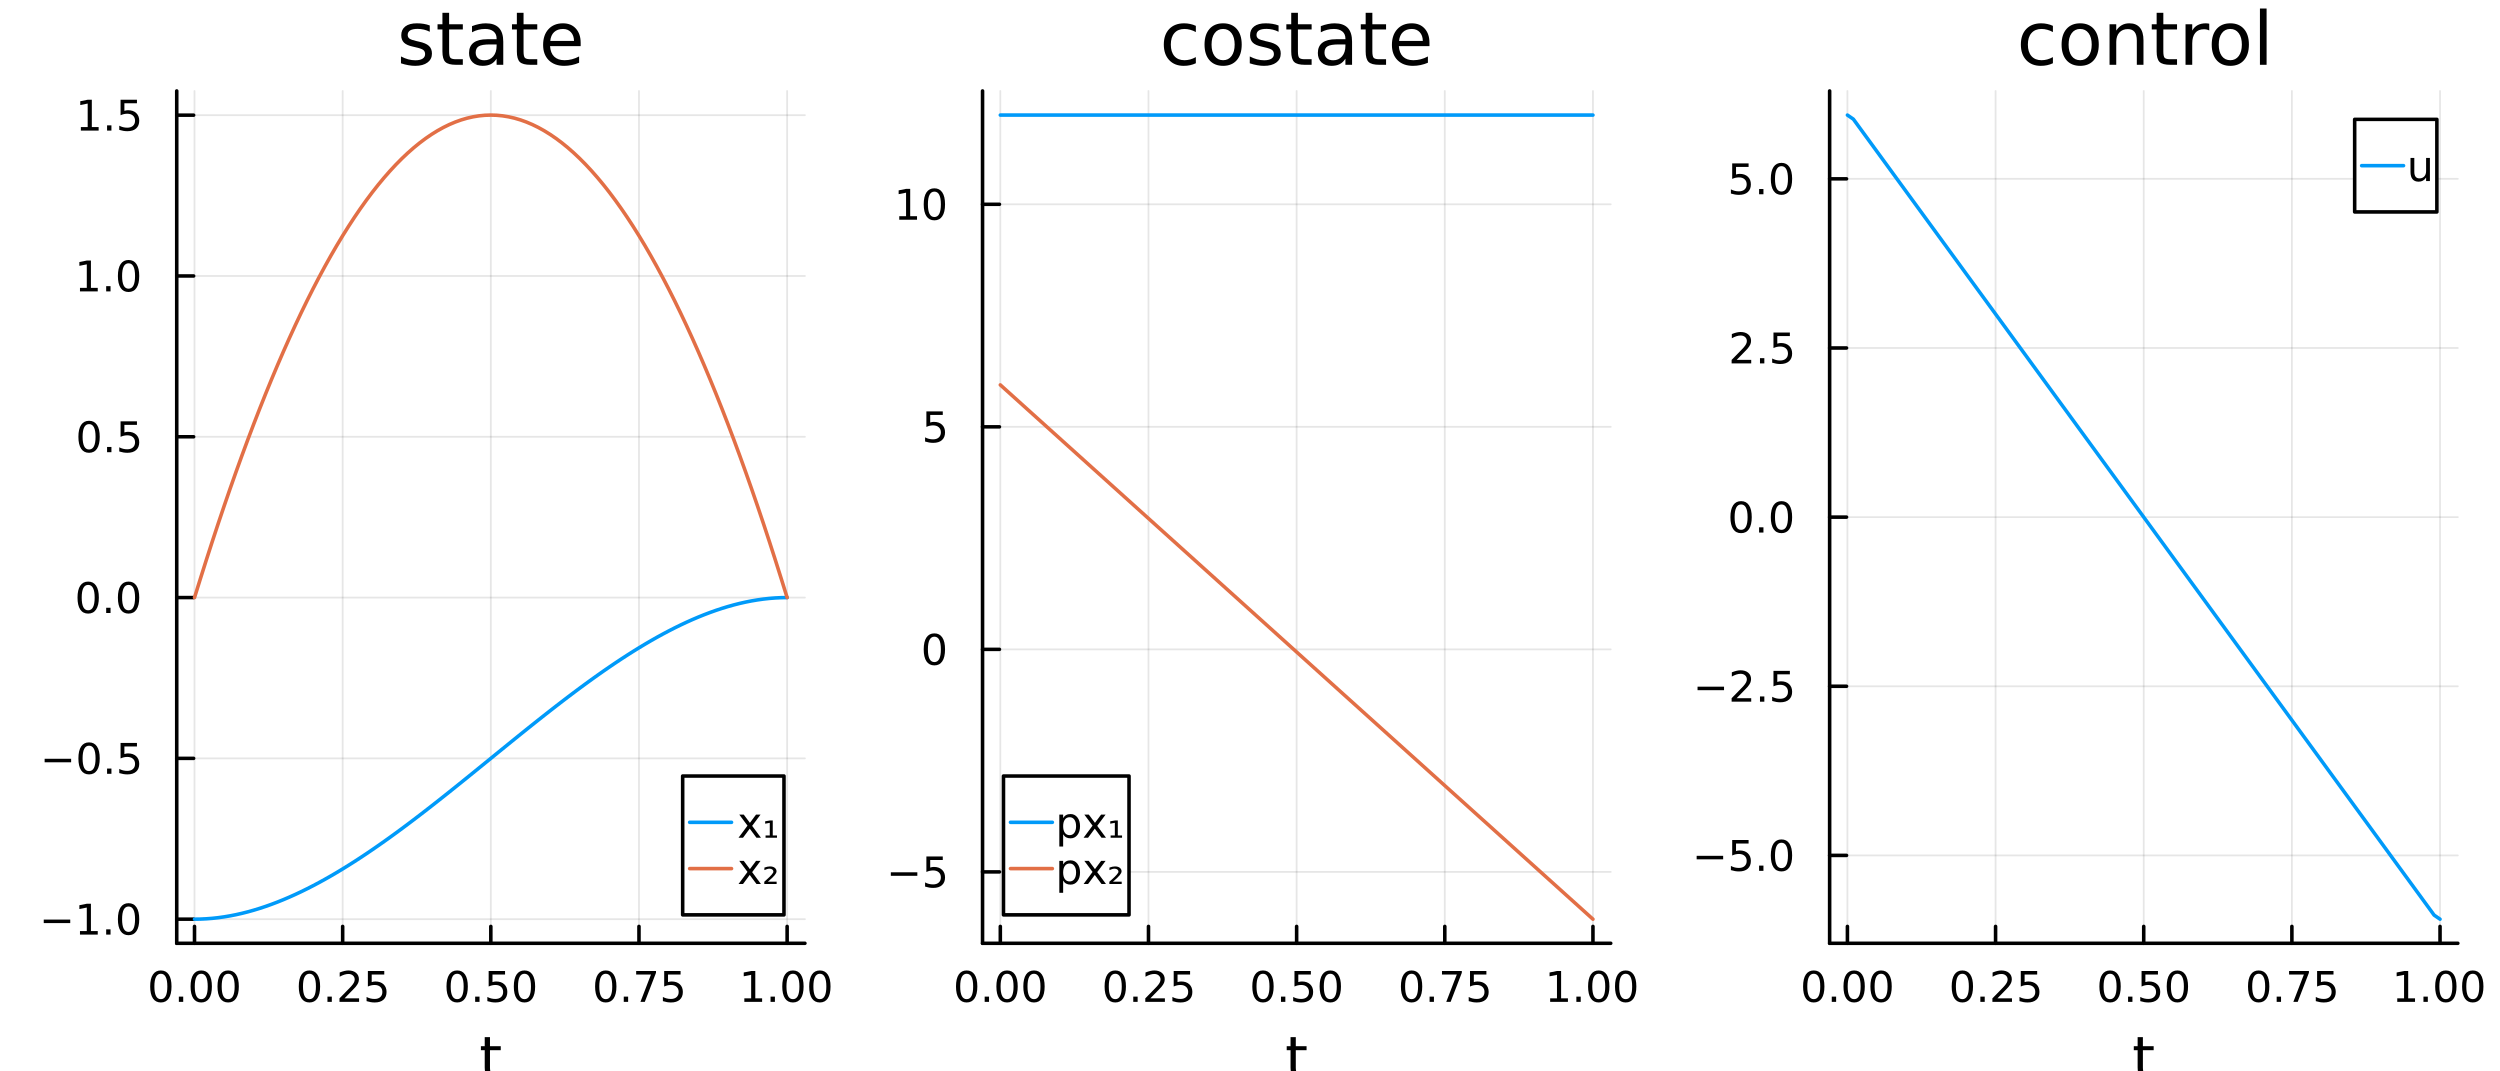 <?xml version="1.0" encoding="utf-8"?>
<svg xmlns="http://www.w3.org/2000/svg" xmlns:xlink="http://www.w3.org/1999/xlink" width="700" height="300" viewBox="0 0 2800 1200">
<rect x="0" y="0" width="2800" height="1200" fill="#333333" stroke="none"/>
<defs>
  <clipPath id="clip940">
    <rect x="0" y="0" width="2800" height="1200"/>
  </clipPath>
</defs>
<path clip-path="url(#clip940)" d="M0 1200 L2800 1200 L2800 0 L0 0  Z" fill="#ffffff" fill-rule="evenodd" fill-opacity="1"/>
<defs>
  <clipPath id="clip941">
    <rect x="560" y="0" width="1961" height="1200"/>
  </clipPath>
</defs>
<path clip-path="url(#clip940)" d="M197.936 1056.49 L901.498 1056.49 L901.498 101.872 L197.936 101.872  Z" fill="#ffffff" fill-rule="evenodd" fill-opacity="1"/>
<defs>
  <clipPath id="clip942">
    <rect x="197" y="101" width="705" height="956"/>
  </clipPath>
</defs>
<polyline clip-path="url(#clip942)" style="stroke:#000000; stroke-linecap:round; stroke-linejoin:round; stroke-width:2; stroke-opacity:0.1; fill:none" points="217.848,1056.49 217.848,101.872 "/>
<polyline clip-path="url(#clip942)" style="stroke:#000000; stroke-linecap:round; stroke-linejoin:round; stroke-width:2; stroke-opacity:0.1; fill:none" points="383.783,1056.49 383.783,101.872 "/>
<polyline clip-path="url(#clip942)" style="stroke:#000000; stroke-linecap:round; stroke-linejoin:round; stroke-width:2; stroke-opacity:0.1; fill:none" points="549.717,1056.49 549.717,101.872 "/>
<polyline clip-path="url(#clip942)" style="stroke:#000000; stroke-linecap:round; stroke-linejoin:round; stroke-width:2; stroke-opacity:0.1; fill:none" points="715.652,1056.49 715.652,101.872 "/>
<polyline clip-path="url(#clip942)" style="stroke:#000000; stroke-linecap:round; stroke-linejoin:round; stroke-width:2; stroke-opacity:0.1; fill:none" points="881.586,1056.49 881.586,101.872 "/>
<polyline clip-path="url(#clip940)" style="stroke:#000000; stroke-linecap:round; stroke-linejoin:round; stroke-width:4; stroke-opacity:1; fill:none" points="197.936,1056.49 901.498,1056.49 "/>
<polyline clip-path="url(#clip940)" style="stroke:#000000; stroke-linecap:round; stroke-linejoin:round; stroke-width:4; stroke-opacity:1; fill:none" points="217.848,1056.49 217.848,1037.6 "/>
<polyline clip-path="url(#clip940)" style="stroke:#000000; stroke-linecap:round; stroke-linejoin:round; stroke-width:4; stroke-opacity:1; fill:none" points="383.783,1056.49 383.783,1037.6 "/>
<polyline clip-path="url(#clip940)" style="stroke:#000000; stroke-linecap:round; stroke-linejoin:round; stroke-width:4; stroke-opacity:1; fill:none" points="549.717,1056.49 549.717,1037.6 "/>
<polyline clip-path="url(#clip940)" style="stroke:#000000; stroke-linecap:round; stroke-linejoin:round; stroke-width:4; stroke-opacity:1; fill:none" points="715.652,1056.49 715.652,1037.6 "/>
<polyline clip-path="url(#clip940)" style="stroke:#000000; stroke-linecap:round; stroke-linejoin:round; stroke-width:4; stroke-opacity:1; fill:none" points="881.586,1056.49 881.586,1037.6 "/>
<path clip-path="url(#clip940)" d="M180.152 1090.61 Q176.54 1090.61 174.712 1094.18 Q172.906 1097.72 172.906 1104.85 Q172.906 1111.96 174.712 1115.52 Q176.54 1119.06 180.152 1119.06 Q183.786 1119.06 185.591 1115.52 Q187.42 1111.96 187.42 1104.85 Q187.42 1097.72 185.591 1094.18 Q183.786 1090.61 180.152 1090.61 M180.152 1086.91 Q185.962 1086.91 189.017 1091.52 Q192.096 1096.1 192.096 1104.85 Q192.096 1113.58 189.017 1118.18 Q185.962 1122.77 180.152 1122.77 Q174.341 1122.77 171.263 1118.18 Q168.207 1113.58 168.207 1104.85 Q168.207 1096.1 171.263 1091.52 Q174.341 1086.91 180.152 1086.91 Z" fill="#000000" fill-rule="nonzero" fill-opacity="1" /><path clip-path="url(#clip940)" d="M200.314 1116.21 L205.198 1116.21 L205.198 1122.09 L200.314 1122.09 L200.314 1116.21 Z" fill="#000000" fill-rule="nonzero" fill-opacity="1" /><path clip-path="url(#clip940)" d="M225.383 1090.61 Q221.772 1090.61 219.943 1094.18 Q218.137 1097.72 218.137 1104.85 Q218.137 1111.96 219.943 1115.52 Q221.772 1119.06 225.383 1119.06 Q229.017 1119.06 230.823 1115.52 Q232.651 1111.96 232.651 1104.85 Q232.651 1097.72 230.823 1094.18 Q229.017 1090.61 225.383 1090.61 M225.383 1086.91 Q231.193 1086.91 234.249 1091.52 Q237.327 1096.1 237.327 1104.85 Q237.327 1113.58 234.249 1118.18 Q231.193 1122.77 225.383 1122.77 Q219.573 1122.77 216.494 1118.18 Q213.438 1113.58 213.438 1104.85 Q213.438 1096.1 216.494 1091.52 Q219.573 1086.91 225.383 1086.91 Z" fill="#000000" fill-rule="nonzero" fill-opacity="1" /><path clip-path="url(#clip940)" d="M255.545 1090.61 Q251.934 1090.61 250.105 1094.18 Q248.299 1097.72 248.299 1104.85 Q248.299 1111.96 250.105 1115.52 Q251.934 1119.06 255.545 1119.06 Q259.179 1119.06 260.984 1115.52 Q262.813 1111.96 262.813 1104.85 Q262.813 1097.72 260.984 1094.18 Q259.179 1090.61 255.545 1090.61 M255.545 1086.91 Q261.355 1086.91 264.41 1091.52 Q267.489 1096.1 267.489 1104.85 Q267.489 1113.58 264.41 1118.18 Q261.355 1122.77 255.545 1122.77 Q249.735 1122.77 246.656 1118.18 Q243.6 1113.58 243.6 1104.85 Q243.6 1096.1 246.656 1091.52 Q249.735 1086.91 255.545 1086.91 Z" fill="#000000" fill-rule="nonzero" fill-opacity="1" /><path clip-path="url(#clip940)" d="M346.584 1090.61 Q342.973 1090.61 341.144 1094.18 Q339.338 1097.72 339.338 1104.85 Q339.338 1111.96 341.144 1115.52 Q342.973 1119.06 346.584 1119.06 Q350.218 1119.06 352.024 1115.52 Q353.852 1111.96 353.852 1104.85 Q353.852 1097.72 352.024 1094.18 Q350.218 1090.61 346.584 1090.61 M346.584 1086.91 Q352.394 1086.91 355.449 1091.52 Q358.528 1096.1 358.528 1104.85 Q358.528 1113.58 355.449 1118.18 Q352.394 1122.77 346.584 1122.77 Q340.774 1122.77 337.695 1118.18 Q334.639 1113.58 334.639 1104.85 Q334.639 1096.1 337.695 1091.52 Q340.774 1086.91 346.584 1086.91 Z" fill="#000000" fill-rule="nonzero" fill-opacity="1" /><path clip-path="url(#clip940)" d="M366.746 1116.21 L371.63 1116.21 L371.63 1122.09 L366.746 1122.09 L366.746 1116.21 Z" fill="#000000" fill-rule="nonzero" fill-opacity="1" /><path clip-path="url(#clip940)" d="M385.843 1118.16 L402.162 1118.16 L402.162 1122.09 L380.218 1122.09 L380.218 1118.16 Q382.88 1115.4 387.463 1110.77 Q392.07 1106.12 393.25 1104.78 Q395.495 1102.26 396.375 1100.52 Q397.278 1098.76 397.278 1097.07 Q397.278 1094.32 395.333 1092.58 Q393.412 1090.84 390.31 1090.84 Q388.111 1090.84 385.658 1091.61 Q383.227 1092.37 380.449 1093.92 L380.449 1089.2 Q383.273 1088.07 385.727 1087.49 Q388.181 1086.91 390.218 1086.91 Q395.588 1086.91 398.783 1089.59 Q401.977 1092.28 401.977 1096.77 Q401.977 1098.9 401.167 1100.82 Q400.38 1102.72 398.273 1105.31 Q397.695 1105.98 394.593 1109.2 Q391.491 1112.4 385.843 1118.16 Z" fill="#000000" fill-rule="nonzero" fill-opacity="1" /><path clip-path="url(#clip940)" d="M412.023 1087.53 L430.38 1087.53 L430.38 1091.47 L416.306 1091.47 L416.306 1099.94 Q417.324 1099.59 418.343 1099.43 Q419.361 1099.25 420.38 1099.25 Q426.167 1099.25 429.546 1102.42 Q432.926 1105.59 432.926 1111.01 Q432.926 1116.58 429.454 1119.69 Q425.981 1122.77 419.662 1122.77 Q417.486 1122.77 415.218 1122.4 Q412.972 1122.02 410.565 1121.28 L410.565 1116.58 Q412.648 1117.72 414.87 1118.27 Q417.093 1118.83 419.569 1118.83 Q423.574 1118.83 425.912 1116.72 Q428.25 1114.62 428.25 1111.01 Q428.25 1107.4 425.912 1105.29 Q423.574 1103.18 419.569 1103.18 Q417.694 1103.18 415.819 1103.6 Q413.968 1104.02 412.023 1104.9 L412.023 1087.53 Z" fill="#000000" fill-rule="nonzero" fill-opacity="1" /><path clip-path="url(#clip940)" d="M512.02 1090.61 Q508.409 1090.61 506.581 1094.18 Q504.775 1097.72 504.775 1104.85 Q504.775 1111.96 506.581 1115.52 Q508.409 1119.06 512.02 1119.06 Q515.655 1119.06 517.46 1115.52 Q519.289 1111.96 519.289 1104.85 Q519.289 1097.72 517.46 1094.18 Q515.655 1090.61 512.02 1090.61 M512.02 1086.91 Q517.831 1086.91 520.886 1091.52 Q523.965 1096.1 523.965 1104.85 Q523.965 1113.58 520.886 1118.18 Q517.831 1122.77 512.02 1122.77 Q506.21 1122.77 503.132 1118.18 Q500.076 1113.58 500.076 1104.85 Q500.076 1096.1 503.132 1091.52 Q506.21 1086.91 512.02 1086.91 Z" fill="#000000" fill-rule="nonzero" fill-opacity="1" /><path clip-path="url(#clip940)" d="M532.182 1116.21 L537.067 1116.21 L537.067 1122.09 L532.182 1122.09 L532.182 1116.21 Z" fill="#000000" fill-rule="nonzero" fill-opacity="1" /><path clip-path="url(#clip940)" d="M547.298 1087.53 L565.654 1087.53 L565.654 1091.47 L551.58 1091.47 L551.58 1099.94 Q552.599 1099.59 553.617 1099.43 Q554.636 1099.25 555.655 1099.25 Q561.442 1099.25 564.821 1102.42 Q568.201 1105.59 568.201 1111.01 Q568.201 1116.58 564.729 1119.69 Q561.256 1122.77 554.937 1122.77 Q552.761 1122.77 550.493 1122.4 Q548.247 1122.02 545.84 1121.28 L545.84 1116.58 Q547.923 1117.72 550.145 1118.27 Q552.368 1118.83 554.844 1118.83 Q558.849 1118.83 561.187 1116.72 Q563.525 1114.62 563.525 1111.01 Q563.525 1107.4 561.187 1105.29 Q558.849 1103.18 554.844 1103.18 Q552.969 1103.18 551.094 1103.6 Q549.243 1104.02 547.298 1104.9 L547.298 1087.53 Z" fill="#000000" fill-rule="nonzero" fill-opacity="1" /><path clip-path="url(#clip940)" d="M587.414 1090.61 Q583.803 1090.61 581.974 1094.18 Q580.168 1097.72 580.168 1104.85 Q580.168 1111.96 581.974 1115.52 Q583.803 1119.06 587.414 1119.06 Q591.048 1119.06 592.853 1115.52 Q594.682 1111.96 594.682 1104.85 Q594.682 1097.72 592.853 1094.18 Q591.048 1090.61 587.414 1090.61 M587.414 1086.91 Q593.224 1086.91 596.279 1091.52 Q599.358 1096.1 599.358 1104.85 Q599.358 1113.58 596.279 1118.18 Q593.224 1122.77 587.414 1122.77 Q581.603 1122.77 578.525 1118.18 Q575.469 1113.58 575.469 1104.85 Q575.469 1096.1 578.525 1091.52 Q581.603 1086.91 587.414 1086.91 Z" fill="#000000" fill-rule="nonzero" fill-opacity="1" /><path clip-path="url(#clip940)" d="M678.453 1090.61 Q674.842 1090.61 673.013 1094.18 Q671.207 1097.72 671.207 1104.85 Q671.207 1111.96 673.013 1115.52 Q674.842 1119.06 678.453 1119.06 Q682.087 1119.06 683.892 1115.52 Q685.721 1111.96 685.721 1104.85 Q685.721 1097.72 683.892 1094.18 Q682.087 1090.61 678.453 1090.61 M678.453 1086.91 Q684.263 1086.91 687.318 1091.52 Q690.397 1096.1 690.397 1104.85 Q690.397 1113.58 687.318 1118.18 Q684.263 1122.77 678.453 1122.77 Q672.642 1122.77 669.564 1118.18 Q666.508 1113.58 666.508 1104.85 Q666.508 1096.1 669.564 1091.52 Q672.642 1086.91 678.453 1086.91 Z" fill="#000000" fill-rule="nonzero" fill-opacity="1" /><path clip-path="url(#clip940)" d="M698.615 1116.21 L703.499 1116.21 L703.499 1122.09 L698.615 1122.09 L698.615 1116.21 Z" fill="#000000" fill-rule="nonzero" fill-opacity="1" /><path clip-path="url(#clip940)" d="M712.503 1087.53 L734.725 1087.53 L734.725 1089.52 L722.179 1122.09 L717.295 1122.09 L729.101 1091.47 L712.503 1091.47 L712.503 1087.53 Z" fill="#000000" fill-rule="nonzero" fill-opacity="1" /><path clip-path="url(#clip940)" d="M743.892 1087.53 L762.248 1087.53 L762.248 1091.47 L748.174 1091.47 L748.174 1099.94 Q749.193 1099.59 750.212 1099.43 Q751.23 1099.25 752.249 1099.25 Q758.036 1099.25 761.415 1102.42 Q764.795 1105.59 764.795 1111.01 Q764.795 1116.58 761.323 1119.69 Q757.85 1122.77 751.531 1122.77 Q749.355 1122.77 747.087 1122.4 Q744.841 1122.02 742.434 1121.28 L742.434 1116.58 Q744.517 1117.72 746.739 1118.27 Q748.962 1118.83 751.438 1118.83 Q755.443 1118.83 757.781 1116.72 Q760.119 1114.62 760.119 1111.01 Q760.119 1107.4 757.781 1105.29 Q755.443 1103.18 751.438 1103.18 Q749.563 1103.18 747.688 1103.6 Q745.837 1104.02 743.892 1104.9 L743.892 1087.53 Z" fill="#000000" fill-rule="nonzero" fill-opacity="1" /><path clip-path="url(#clip940)" d="M833.658 1118.16 L841.297 1118.16 L841.297 1091.79 L832.987 1093.46 L832.987 1089.2 L841.251 1087.53 L845.926 1087.53 L845.926 1118.16 L853.565 1118.16 L853.565 1122.09 L833.658 1122.09 L833.658 1118.16 Z" fill="#000000" fill-rule="nonzero" fill-opacity="1" /><path clip-path="url(#clip940)" d="M863.01 1116.21 L867.894 1116.21 L867.894 1122.09 L863.01 1122.09 L863.01 1116.21 Z" fill="#000000" fill-rule="nonzero" fill-opacity="1" /><path clip-path="url(#clip940)" d="M888.079 1090.61 Q884.468 1090.61 882.639 1094.18 Q880.834 1097.72 880.834 1104.85 Q880.834 1111.96 882.639 1115.52 Q884.468 1119.06 888.079 1119.06 Q891.713 1119.06 893.519 1115.52 Q895.347 1111.96 895.347 1104.85 Q895.347 1097.72 893.519 1094.18 Q891.713 1090.61 888.079 1090.61 M888.079 1086.91 Q893.889 1086.91 896.945 1091.52 Q900.023 1096.1 900.023 1104.85 Q900.023 1113.58 896.945 1118.18 Q893.889 1122.77 888.079 1122.77 Q882.269 1122.77 879.19 1118.18 Q876.135 1113.58 876.135 1104.85 Q876.135 1096.1 879.19 1091.52 Q882.269 1086.91 888.079 1086.91 Z" fill="#000000" fill-rule="nonzero" fill-opacity="1" /><path clip-path="url(#clip940)" d="M918.241 1090.61 Q914.63 1090.61 912.801 1094.18 Q910.996 1097.72 910.996 1104.85 Q910.996 1111.96 912.801 1115.52 Q914.63 1119.06 918.241 1119.06 Q921.875 1119.06 923.681 1115.52 Q925.509 1111.96 925.509 1104.85 Q925.509 1097.72 923.681 1094.18 Q921.875 1090.61 918.241 1090.61 M918.241 1086.91 Q924.051 1086.91 927.107 1091.52 Q930.185 1096.1 930.185 1104.85 Q930.185 1113.58 927.107 1118.18 Q924.051 1122.77 918.241 1122.77 Q912.431 1122.77 909.352 1118.18 Q906.296 1113.58 906.296 1104.85 Q906.296 1096.1 909.352 1091.52 Q912.431 1086.91 918.241 1086.91 Z" fill="#000000" fill-rule="nonzero" fill-opacity="1" /><path clip-path="url(#clip940)" d="M548.778 1161.59 L548.778 1171.71 L560.841 1171.71 L560.841 1176.26 L548.778 1176.26 L548.778 1195.61 Q548.778 1199.97 549.956 1201.22 Q551.165 1202.46 554.826 1202.46 L560.841 1202.46 L560.841 1207.36 L554.826 1207.36 Q548.046 1207.36 545.468 1204.84 Q542.89 1202.3 542.89 1195.61 L542.89 1176.26 L538.593 1176.26 L538.593 1171.71 L542.89 1171.71 L542.89 1161.59 L548.778 1161.59 Z" fill="#000000" fill-rule="nonzero" fill-opacity="1" /><polyline clip-path="url(#clip942)" style="stroke:#000000; stroke-linecap:round; stroke-linejoin:round; stroke-width:2; stroke-opacity:0.1; fill:none" points="197.936,1029.48 901.498,1029.48 "/>
<polyline clip-path="url(#clip942)" style="stroke:#000000; stroke-linecap:round; stroke-linejoin:round; stroke-width:2; stroke-opacity:0.1; fill:none" points="197.936,849.38 901.498,849.38 "/>
<polyline clip-path="url(#clip942)" style="stroke:#000000; stroke-linecap:round; stroke-linejoin:round; stroke-width:2; stroke-opacity:0.1; fill:none" points="197.936,669.284 901.498,669.284 "/>
<polyline clip-path="url(#clip942)" style="stroke:#000000; stroke-linecap:round; stroke-linejoin:round; stroke-width:2; stroke-opacity:0.1; fill:none" points="197.936,489.188 901.498,489.188 "/>
<polyline clip-path="url(#clip942)" style="stroke:#000000; stroke-linecap:round; stroke-linejoin:round; stroke-width:2; stroke-opacity:0.1; fill:none" points="197.936,309.092 901.498,309.092 "/>
<polyline clip-path="url(#clip942)" style="stroke:#000000; stroke-linecap:round; stroke-linejoin:round; stroke-width:2; stroke-opacity:0.1; fill:none" points="197.936,128.996 901.498,128.996 "/>
<polyline clip-path="url(#clip940)" style="stroke:#000000; stroke-linecap:round; stroke-linejoin:round; stroke-width:4; stroke-opacity:1; fill:none" points="197.936,1056.49 197.936,101.872 "/>
<polyline clip-path="url(#clip940)" style="stroke:#000000; stroke-linecap:round; stroke-linejoin:round; stroke-width:4; stroke-opacity:1; fill:none" points="197.936,1029.48 216.834,1029.48 "/>
<polyline clip-path="url(#clip940)" style="stroke:#000000; stroke-linecap:round; stroke-linejoin:round; stroke-width:4; stroke-opacity:1; fill:none" points="197.936,849.38 216.834,849.38 "/>
<polyline clip-path="url(#clip940)" style="stroke:#000000; stroke-linecap:round; stroke-linejoin:round; stroke-width:4; stroke-opacity:1; fill:none" points="197.936,669.284 216.834,669.284 "/>
<polyline clip-path="url(#clip940)" style="stroke:#000000; stroke-linecap:round; stroke-linejoin:round; stroke-width:4; stroke-opacity:1; fill:none" points="197.936,489.188 216.834,489.188 "/>
<polyline clip-path="url(#clip940)" style="stroke:#000000; stroke-linecap:round; stroke-linejoin:round; stroke-width:4; stroke-opacity:1; fill:none" points="197.936,309.092 216.834,309.092 "/>
<polyline clip-path="url(#clip940)" style="stroke:#000000; stroke-linecap:round; stroke-linejoin:round; stroke-width:4; stroke-opacity:1; fill:none" points="197.936,128.996 216.834,128.996 "/>
<path clip-path="url(#clip940)" d="M48.992 1029.93 L78.668 1029.93 L78.668 1033.86 L48.992 1033.86 L48.992 1029.93 Z" fill="#000000" fill-rule="nonzero" fill-opacity="1" /><path clip-path="url(#clip940)" d="M89.571 1042.82 L97.21 1042.82 L97.21 1016.46 L88.899 1018.12 L88.899 1013.86 L97.163 1012.2 L101.839 1012.2 L101.839 1042.82 L109.478 1042.82 L109.478 1046.76 L89.571 1046.76 L89.571 1042.82 Z" fill="#000000" fill-rule="nonzero" fill-opacity="1" /><path clip-path="url(#clip940)" d="M118.922 1040.88 L123.807 1040.88 L123.807 1046.76 L118.922 1046.76 L118.922 1040.88 Z" fill="#000000" fill-rule="nonzero" fill-opacity="1" /><path clip-path="url(#clip940)" d="M143.992 1015.28 Q140.381 1015.28 138.552 1018.84 Q136.746 1022.38 136.746 1029.51 Q136.746 1036.62 138.552 1040.18 Q140.381 1043.72 143.992 1043.72 Q147.626 1043.72 149.431 1040.18 Q151.26 1036.62 151.26 1029.51 Q151.26 1022.38 149.431 1018.84 Q147.626 1015.28 143.992 1015.28 M143.992 1011.57 Q149.802 1011.57 152.857 1016.18 Q155.936 1020.76 155.936 1029.51 Q155.936 1038.24 152.857 1042.84 Q149.802 1047.43 143.992 1047.43 Q138.181 1047.43 135.103 1042.84 Q132.047 1038.24 132.047 1029.51 Q132.047 1020.76 135.103 1016.18 Q138.181 1011.57 143.992 1011.57 Z" fill="#000000" fill-rule="nonzero" fill-opacity="1" /><path clip-path="url(#clip940)" d="M49.987 849.832 L79.663 849.832 L79.663 853.767 L49.987 853.767 L49.987 849.832 Z" fill="#000000" fill-rule="nonzero" fill-opacity="1" /><path clip-path="url(#clip940)" d="M99.756 835.179 Q96.145 835.179 94.316 838.744 Q92.51 842.286 92.51 849.415 Q92.51 856.522 94.316 860.086 Q96.145 863.628 99.756 863.628 Q103.39 863.628 105.196 860.086 Q107.024 856.522 107.024 849.415 Q107.024 842.286 105.196 838.744 Q103.39 835.179 99.756 835.179 M99.756 831.475 Q105.566 831.475 108.621 836.082 Q111.7 840.665 111.7 849.415 Q111.7 858.142 108.621 862.748 Q105.566 867.332 99.756 867.332 Q93.946 867.332 90.867 862.748 Q87.811 858.142 87.811 849.415 Q87.811 840.665 90.867 836.082 Q93.946 831.475 99.756 831.475 Z" fill="#000000" fill-rule="nonzero" fill-opacity="1" /><path clip-path="url(#clip940)" d="M119.918 860.781 L124.802 860.781 L124.802 866.66 L119.918 866.66 L119.918 860.781 Z" fill="#000000" fill-rule="nonzero" fill-opacity="1" /><path clip-path="url(#clip940)" d="M135.033 832.1 L153.39 832.1 L153.39 836.036 L139.316 836.036 L139.316 844.508 Q140.334 844.161 141.353 843.999 Q142.371 843.813 143.39 843.813 Q149.177 843.813 152.556 846.985 Q155.936 850.156 155.936 855.573 Q155.936 861.151 152.464 864.253 Q148.992 867.332 142.672 867.332 Q140.496 867.332 138.228 866.961 Q135.982 866.591 133.575 865.85 L133.575 861.151 Q135.658 862.285 137.881 862.841 Q140.103 863.397 142.58 863.397 Q146.584 863.397 148.922 861.29 Q151.26 859.184 151.26 855.573 Q151.26 851.961 148.922 849.855 Q146.584 847.749 142.58 847.749 Q140.705 847.749 138.83 848.165 Q136.978 848.582 135.033 849.461 L135.033 832.1 Z" fill="#000000" fill-rule="nonzero" fill-opacity="1" /><path clip-path="url(#clip940)" d="M98.76 655.083 Q95.149 655.083 93.321 658.648 Q91.515 662.19 91.515 669.319 Q91.515 676.426 93.321 679.99 Q95.149 683.532 98.76 683.532 Q102.395 683.532 104.2 679.99 Q106.029 676.426 106.029 669.319 Q106.029 662.19 104.2 658.648 Q102.395 655.083 98.76 655.083 M98.76 651.379 Q104.571 651.379 107.626 655.986 Q110.705 660.569 110.705 669.319 Q110.705 678.046 107.626 682.652 Q104.571 687.236 98.76 687.236 Q92.95 687.236 89.871 682.652 Q86.816 678.046 86.816 669.319 Q86.816 660.569 89.871 655.986 Q92.95 651.379 98.76 651.379 Z" fill="#000000" fill-rule="nonzero" fill-opacity="1" /><path clip-path="url(#clip940)" d="M118.922 680.685 L123.807 680.685 L123.807 686.564 L118.922 686.564 L118.922 680.685 Z" fill="#000000" fill-rule="nonzero" fill-opacity="1" /><path clip-path="url(#clip940)" d="M143.992 655.083 Q140.381 655.083 138.552 658.648 Q136.746 662.19 136.746 669.319 Q136.746 676.426 138.552 679.99 Q140.381 683.532 143.992 683.532 Q147.626 683.532 149.431 679.99 Q151.26 676.426 151.26 669.319 Q151.26 662.19 149.431 658.648 Q147.626 655.083 143.992 655.083 M143.992 651.379 Q149.802 651.379 152.857 655.986 Q155.936 660.569 155.936 669.319 Q155.936 678.046 152.857 682.652 Q149.802 687.236 143.992 687.236 Q138.181 687.236 135.103 682.652 Q132.047 678.046 132.047 669.319 Q132.047 660.569 135.103 655.986 Q138.181 651.379 143.992 651.379 Z" fill="#000000" fill-rule="nonzero" fill-opacity="1" /><path clip-path="url(#clip940)" d="M99.756 474.987 Q96.145 474.987 94.316 478.552 Q92.51 482.093 92.51 489.223 Q92.51 496.33 94.316 499.894 Q96.145 503.436 99.756 503.436 Q103.39 503.436 105.196 499.894 Q107.024 496.33 107.024 489.223 Q107.024 482.093 105.196 478.552 Q103.39 474.987 99.756 474.987 M99.756 471.283 Q105.566 471.283 108.621 475.89 Q111.7 480.473 111.7 489.223 Q111.7 497.95 108.621 502.556 Q105.566 507.14 99.756 507.14 Q93.946 507.14 90.867 502.556 Q87.811 497.95 87.811 489.223 Q87.811 480.473 90.867 475.89 Q93.946 471.283 99.756 471.283 Z" fill="#000000" fill-rule="nonzero" fill-opacity="1" /><path clip-path="url(#clip940)" d="M119.918 500.589 L124.802 500.589 L124.802 506.468 L119.918 506.468 L119.918 500.589 Z" fill="#000000" fill-rule="nonzero" fill-opacity="1" /><path clip-path="url(#clip940)" d="M135.033 471.908 L153.39 471.908 L153.39 475.843 L139.316 475.843 L139.316 484.316 Q140.334 483.968 141.353 483.806 Q142.371 483.621 143.39 483.621 Q149.177 483.621 152.556 486.793 Q155.936 489.964 155.936 495.38 Q155.936 500.959 152.464 504.061 Q148.992 507.14 142.672 507.14 Q140.496 507.14 138.228 506.769 Q135.982 506.399 133.575 505.658 L133.575 500.959 Q135.658 502.093 137.881 502.649 Q140.103 503.204 142.58 503.204 Q146.584 503.204 148.922 501.098 Q151.26 498.992 151.26 495.38 Q151.26 491.769 148.922 489.663 Q146.584 487.556 142.58 487.556 Q140.705 487.556 138.83 487.973 Q136.978 488.39 135.033 489.269 L135.033 471.908 Z" fill="#000000" fill-rule="nonzero" fill-opacity="1" /><path clip-path="url(#clip940)" d="M89.571 322.437 L97.21 322.437 L97.21 296.072 L88.899 297.738 L88.899 293.479 L97.163 291.812 L101.839 291.812 L101.839 322.437 L109.478 322.437 L109.478 326.372 L89.571 326.372 L89.571 322.437 Z" fill="#000000" fill-rule="nonzero" fill-opacity="1" /><path clip-path="url(#clip940)" d="M118.922 320.493 L123.807 320.493 L123.807 326.372 L118.922 326.372 L118.922 320.493 Z" fill="#000000" fill-rule="nonzero" fill-opacity="1" /><path clip-path="url(#clip940)" d="M143.992 294.891 Q140.381 294.891 138.552 298.456 Q136.746 301.997 136.746 309.127 Q136.746 316.233 138.552 319.798 Q140.381 323.34 143.992 323.34 Q147.626 323.34 149.431 319.798 Q151.26 316.233 151.26 309.127 Q151.26 301.997 149.431 298.456 Q147.626 294.891 143.992 294.891 M143.992 291.187 Q149.802 291.187 152.857 295.794 Q155.936 300.377 155.936 309.127 Q155.936 317.854 152.857 322.46 Q149.802 327.044 143.992 327.044 Q138.181 327.044 135.103 322.46 Q132.047 317.854 132.047 309.127 Q132.047 300.377 135.103 295.794 Q138.181 291.187 143.992 291.187 Z" fill="#000000" fill-rule="nonzero" fill-opacity="1" /><path clip-path="url(#clip940)" d="M90.566 142.341 L98.205 142.341 L98.205 115.975 L89.895 117.642 L89.895 113.383 L98.159 111.716 L102.834 111.716 L102.834 142.341 L110.473 142.341 L110.473 146.276 L90.566 146.276 L90.566 142.341 Z" fill="#000000" fill-rule="nonzero" fill-opacity="1" /><path clip-path="url(#clip940)" d="M119.918 140.397 L124.802 140.397 L124.802 146.276 L119.918 146.276 L119.918 140.397 Z" fill="#000000" fill-rule="nonzero" fill-opacity="1" /><path clip-path="url(#clip940)" d="M135.033 111.716 L153.39 111.716 L153.39 115.651 L139.316 115.651 L139.316 124.124 Q140.334 123.776 141.353 123.614 Q142.371 123.429 143.39 123.429 Q149.177 123.429 152.556 126.6 Q155.936 129.772 155.936 135.188 Q155.936 140.767 152.464 143.869 Q148.992 146.948 142.672 146.948 Q140.496 146.948 138.228 146.577 Q135.982 146.207 133.575 145.466 L133.575 140.767 Q135.658 141.901 137.881 142.457 Q140.103 143.012 142.58 143.012 Q146.584 143.012 148.922 140.906 Q151.26 138.799 151.26 135.188 Q151.26 131.577 148.922 129.471 Q146.584 127.364 142.58 127.364 Q140.705 127.364 138.83 127.781 Q136.978 128.198 135.033 129.077 L135.033 111.716 Z" fill="#000000" fill-rule="nonzero" fill-opacity="1" /><path clip-path="url(#clip940)" d="M481.338 28.543 L481.338 35.591 Q478.178 33.971 474.775 33.161 Q471.373 32.35 467.727 32.35 Q462.177 32.35 459.382 34.052 Q456.627 35.753 456.627 39.156 Q456.627 41.749 458.612 43.248 Q460.597 44.706 466.592 46.043 L469.145 46.61 Q477.084 48.311 480.406 51.43 Q483.768 54.509 483.768 60.059 Q483.768 66.378 478.745 70.064 Q473.763 73.751 465.013 73.751 Q461.367 73.751 457.397 73.022 Q453.468 72.333 449.093 70.915 L449.093 63.218 Q453.225 65.365 457.235 66.459 Q461.245 67.512 465.175 67.512 Q470.441 67.512 473.276 65.73 Q476.112 63.907 476.112 60.626 Q476.112 57.588 474.046 55.967 Q472.021 54.347 465.094 52.848 L462.501 52.24 Q455.574 50.782 452.495 47.785 Q449.417 44.746 449.417 39.48 Q449.417 33.08 453.954 29.596 Q458.491 26.112 466.836 26.112 Q470.967 26.112 474.613 26.72 Q478.259 27.327 481.338 28.543 Z" fill="#000000" fill-rule="nonzero" fill-opacity="1" /><path clip-path="url(#clip940)" d="M503.01 14.324 L503.01 27.206 L518.363 27.206 L518.363 32.999 L503.01 32.999 L503.01 57.628 Q503.01 63.178 504.509 64.758 Q506.048 66.338 510.707 66.338 L518.363 66.338 L518.363 72.576 L510.707 72.576 Q502.078 72.576 498.797 69.376 Q495.516 66.135 495.516 57.628 L495.516 32.999 L490.047 32.999 L490.047 27.206 L495.516 27.206 L495.516 14.324 L503.01 14.324 Z" fill="#000000" fill-rule="nonzero" fill-opacity="1" /><path clip-path="url(#clip940)" d="M548.785 49.769 Q539.752 49.769 536.268 51.835 Q532.784 53.901 532.784 58.884 Q532.784 62.854 535.377 65.203 Q538.01 67.512 542.506 67.512 Q548.704 67.512 552.431 63.137 Q556.198 58.722 556.198 51.43 L556.198 49.769 L548.785 49.769 M563.652 46.691 L563.652 72.576 L556.198 72.576 L556.198 65.689 Q553.646 69.821 549.839 71.806 Q546.031 73.751 540.521 73.751 Q533.554 73.751 529.422 69.862 Q525.331 65.933 525.331 59.37 Q525.331 51.714 530.435 47.825 Q535.579 43.936 545.747 43.936 L556.198 43.936 L556.198 43.207 Q556.198 38.062 552.796 35.267 Q549.433 32.431 543.317 32.431 Q539.428 32.431 535.741 33.363 Q532.055 34.295 528.652 36.158 L528.652 29.272 Q532.744 27.692 536.592 26.922 Q540.44 26.112 544.086 26.112 Q553.93 26.112 558.791 31.216 Q563.652 36.32 563.652 46.691 Z" fill="#000000" fill-rule="nonzero" fill-opacity="1" /><path clip-path="url(#clip940)" d="M586.378 14.324 L586.378 27.206 L601.731 27.206 L601.731 32.999 L586.378 32.999 L586.378 57.628 Q586.378 63.178 587.877 64.758 Q589.416 66.338 594.074 66.338 L601.731 66.338 L601.731 72.576 L594.074 72.576 Q585.446 72.576 582.165 69.376 Q578.884 66.135 578.884 57.628 L578.884 32.999 L573.415 32.999 L573.415 27.206 L578.884 27.206 L578.884 14.324 L586.378 14.324 Z" fill="#000000" fill-rule="nonzero" fill-opacity="1" /><path clip-path="url(#clip940)" d="M650.342 48.028 L650.342 51.673 L616.071 51.673 Q616.557 59.37 620.689 63.421 Q624.861 67.431 632.274 67.431 Q636.568 67.431 640.579 66.378 Q644.63 65.325 648.6 63.218 L648.6 70.267 Q644.589 71.968 640.376 72.86 Q636.163 73.751 631.829 73.751 Q620.972 73.751 614.613 67.431 Q608.293 61.112 608.293 50.337 Q608.293 39.197 614.288 32.675 Q620.324 26.112 630.533 26.112 Q639.688 26.112 644.994 32.026 Q650.342 37.9 650.342 48.028 M642.888 45.84 Q642.807 39.723 639.445 36.077 Q636.123 32.431 630.614 32.431 Q624.375 32.431 620.608 35.956 Q616.881 39.48 616.314 45.88 L642.888 45.84 Z" fill="#000000" fill-rule="nonzero" fill-opacity="1" /><polyline clip-path="url(#clip942)" style="stroke:#009af9; stroke-linecap:round; stroke-linejoin:round; stroke-width:4; stroke-opacity:1; fill:none" points="217.848,1029.48 224.486,1029.37 231.123,1029.05 237.76,1028.53 244.398,1027.8 251.035,1026.87 257.672,1025.75 264.31,1024.44 270.947,1022.94 277.585,1021.26 284.222,1019.4 290.859,1017.37 297.497,1015.17 304.134,1012.81 310.771,1010.29 317.409,1007.61 324.046,1004.78 330.684,1001.8 337.321,998.68 343.958,995.422 350.596,992.03 357.233,988.508 363.87,984.861 370.508,981.092 377.145,977.207 383.783,973.21 390.42,969.104 397.057,964.895 403.695,960.586 410.332,956.182 416.969,951.687 423.607,947.106 430.244,942.442 436.882,937.701 443.519,932.886 450.156,928.002 456.794,923.053 463.431,918.044 470.069,912.978 476.706,907.861 483.343,902.696 489.981,897.487 496.618,892.24 503.255,886.958 509.893,881.646 516.53,876.308 523.168,870.949 529.805,865.572 536.442,860.182 543.08,854.783 549.717,849.38 556.354,843.978 562.992,838.579 569.629,833.189 576.267,827.812 582.904,822.453 589.541,817.115 596.179,811.803 602.816,806.521 609.453,801.274 616.091,796.065 622.728,790.9 629.366,785.783 636.003,780.717 642.64,775.708 649.278,770.759 655.915,765.875 662.552,761.06 669.19,756.319 675.827,751.655 682.465,747.074 689.102,742.579 695.739,738.175 702.377,733.866 709.014,729.657 715.652,725.551 722.289,721.554 728.926,717.669 735.564,713.9 742.201,710.253 748.838,706.731 755.476,703.339 762.113,700.081 768.751,696.961 775.388,693.984 782.025,691.154 788.663,688.475 795.3,685.952 801.937,683.589 808.575,681.39 815.212,679.36 821.85,677.503 828.487,675.823 835.124,674.325 841.762,673.012 848.399,671.89 855.036,670.963 861.674,670.234 868.311,669.709 874.949,669.391 881.586,669.284 "/>
<polyline clip-path="url(#clip942)" style="stroke:#e26f46; stroke-linecap:round; stroke-linejoin:round; stroke-width:4; stroke-opacity:1; fill:none" points="217.848,669.284 224.486,647.989 231.123,627.017 237.76,606.478 244.398,586.371 251.035,566.697 257.672,547.455 264.31,528.646 270.947,510.268 277.585,492.324 284.222,474.812 290.859,457.732 297.497,441.084 304.134,424.869 310.771,409.086 317.409,393.736 324.046,378.818 330.684,364.333 337.321,350.28 343.958,336.659 350.596,323.471 357.233,310.715 363.87,298.391 370.508,286.5 377.145,275.042 383.783,264.015 390.42,253.422 397.057,243.26 403.695,233.531 410.332,224.234 416.969,215.37 423.607,206.938 430.244,198.939 436.882,191.372 443.519,184.237 450.156,177.535 456.794,171.265 463.431,165.428 470.069,160.023 476.706,155.05 483.343,150.51 489.981,146.402 496.618,142.727 503.255,139.484 509.893,136.673 516.53,134.295 523.168,132.349 529.805,130.836 536.442,129.755 543.08,129.106 549.717,128.89 556.354,129.106 562.992,129.755 569.629,130.836 576.267,132.349 582.904,134.295 589.541,136.673 596.179,139.484 602.816,142.727 609.453,146.402 616.091,150.51 622.728,155.05 629.366,160.023 636.003,165.428 642.64,171.265 649.278,177.535 655.915,184.237 662.552,191.372 669.19,198.939 675.827,206.938 682.465,215.37 689.102,224.234 695.739,233.531 702.377,243.26 709.014,253.422 715.652,264.015 722.289,275.042 728.926,286.5 735.564,298.391 742.201,310.715 748.838,323.471 755.476,336.659 762.113,350.28 768.751,364.333 775.388,378.818 782.025,393.736 788.663,409.086 795.3,424.869 801.937,441.084 808.575,457.732 815.212,474.812 821.85,492.324 828.487,510.268 835.124,528.646 841.762,547.455 848.399,566.697 855.036,586.371 861.674,606.478 868.311,627.017 874.949,647.989 881.586,669.284 "/>
<path clip-path="url(#clip940)" d="M764.588 1024.67 L878.046 1024.67 L878.046 869.153 L764.588 869.153  Z" fill="#ffffff" fill-rule="evenodd" fill-opacity="1"/>
<polyline clip-path="url(#clip940)" style="stroke:#000000; stroke-linecap:round; stroke-linejoin:round; stroke-width:4; stroke-opacity:1; fill:none" points="764.588,1024.67 878.046,1024.67 878.046,869.153 764.588,869.153 764.588,1024.67 "/>
<polyline clip-path="url(#clip940)" style="stroke:#009af9; stroke-linecap:round; stroke-linejoin:round; stroke-width:4; stroke-opacity:1; fill:none" points="772.406,920.993 819.31,920.993 "/>
<path clip-path="url(#clip940)" d="M851.78 912.348 L842.405 924.963 L852.266 938.273 L847.243 938.273 L839.696 928.088 L832.15 938.273 L827.127 938.273 L837.196 924.709 L827.984 912.348 L833.007 912.348 L839.882 921.584 L846.757 912.348 L851.78 912.348 Z" fill="#000000" fill-rule="nonzero" fill-opacity="1" /><path clip-path="url(#clip940)" d="M857.428 935.727 L862.15 935.727 L862.15 921.584 L856.988 922.533 L856.988 919.848 L862.312 918.945 L865.483 918.945 L865.483 935.727 L870.229 935.727 L870.229 938.273 L857.428 938.273 L857.428 935.727 Z" fill="#000000" fill-rule="nonzero" fill-opacity="1" /><polyline clip-path="url(#clip940)" style="stroke:#e26f46; stroke-linecap:round; stroke-linejoin:round; stroke-width:4; stroke-opacity:1; fill:none" points="772.406,972.833 819.31,972.833 "/>
<path clip-path="url(#clip940)" d="M851.78 964.188 L842.405 976.803 L852.266 990.113 L847.243 990.113 L839.696 979.928 L832.15 990.113 L827.127 990.113 L837.196 976.549 L827.984 964.188 L833.007 964.188 L839.882 973.424 L846.757 964.188 L851.78 964.188 Z" fill="#000000" fill-rule="nonzero" fill-opacity="1" /><path clip-path="url(#clip940)" d="M860.02 987.475 L869.835 987.475 L869.835 990.113 L855.993 990.113 L855.993 987.567 Q856.78 986.85 858.238 985.553 Q866.201 978.493 866.201 976.317 Q866.201 974.789 864.997 973.863 Q863.794 972.914 861.826 972.914 Q860.622 972.914 859.21 973.331 Q857.798 973.725 856.132 974.535 L856.132 971.688 Q857.914 971.039 859.442 970.715 Q860.993 970.391 862.312 970.391 Q865.669 970.391 867.682 971.919 Q869.696 973.447 869.696 975.947 Q869.696 979.164 862.034 985.738 Q860.738 986.85 860.02 987.475 Z" fill="#000000" fill-rule="nonzero" fill-opacity="1" /><path clip-path="url(#clip940)" d="M1100.45 1056.49 L1804.01 1056.49 L1804.01 101.872 L1100.45 101.872  Z" fill="#ffffff" fill-rule="evenodd" fill-opacity="1"/>
<defs>
  <clipPath id="clip943">
    <rect x="1100" y="101" width="705" height="956"/>
  </clipPath>
</defs>
<polyline clip-path="url(#clip943)" style="stroke:#000000; stroke-linecap:round; stroke-linejoin:round; stroke-width:2; stroke-opacity:0.1; fill:none" points="1120.36,1056.49 1120.36,101.872 "/>
<polyline clip-path="url(#clip943)" style="stroke:#000000; stroke-linecap:round; stroke-linejoin:round; stroke-width:2; stroke-opacity:0.1; fill:none" points="1286.3,1056.49 1286.3,101.872 "/>
<polyline clip-path="url(#clip943)" style="stroke:#000000; stroke-linecap:round; stroke-linejoin:round; stroke-width:2; stroke-opacity:0.1; fill:none" points="1452.23,1056.49 1452.23,101.872 "/>
<polyline clip-path="url(#clip943)" style="stroke:#000000; stroke-linecap:round; stroke-linejoin:round; stroke-width:2; stroke-opacity:0.1; fill:none" points="1618.17,1056.49 1618.17,101.872 "/>
<polyline clip-path="url(#clip943)" style="stroke:#000000; stroke-linecap:round; stroke-linejoin:round; stroke-width:2; stroke-opacity:0.1; fill:none" points="1784.1,1056.49 1784.1,101.872 "/>
<polyline clip-path="url(#clip940)" style="stroke:#000000; stroke-linecap:round; stroke-linejoin:round; stroke-width:4; stroke-opacity:1; fill:none" points="1100.45,1056.49 1804.01,1056.49 "/>
<polyline clip-path="url(#clip940)" style="stroke:#000000; stroke-linecap:round; stroke-linejoin:round; stroke-width:4; stroke-opacity:1; fill:none" points="1120.36,1056.49 1120.36,1037.6 "/>
<polyline clip-path="url(#clip940)" style="stroke:#000000; stroke-linecap:round; stroke-linejoin:round; stroke-width:4; stroke-opacity:1; fill:none" points="1286.3,1056.49 1286.3,1037.6 "/>
<polyline clip-path="url(#clip940)" style="stroke:#000000; stroke-linecap:round; stroke-linejoin:round; stroke-width:4; stroke-opacity:1; fill:none" points="1452.23,1056.49 1452.23,1037.6 "/>
<polyline clip-path="url(#clip940)" style="stroke:#000000; stroke-linecap:round; stroke-linejoin:round; stroke-width:4; stroke-opacity:1; fill:none" points="1618.17,1056.49 1618.17,1037.6 "/>
<polyline clip-path="url(#clip940)" style="stroke:#000000; stroke-linecap:round; stroke-linejoin:round; stroke-width:4; stroke-opacity:1; fill:none" points="1784.1,1056.49 1784.1,1037.6 "/>
<path clip-path="url(#clip940)" d="M1082.67 1090.61 Q1079.06 1090.61 1077.23 1094.18 Q1075.42 1097.72 1075.42 1104.85 Q1075.42 1111.96 1077.23 1115.52 Q1079.06 1119.06 1082.67 1119.06 Q1086.3 1119.06 1088.11 1115.52 Q1089.94 1111.96 1089.94 1104.85 Q1089.94 1097.72 1088.11 1094.18 Q1086.3 1090.61 1082.67 1090.61 M1082.67 1086.91 Q1088.48 1086.91 1091.53 1091.52 Q1094.61 1096.1 1094.61 1104.85 Q1094.61 1113.58 1091.53 1118.18 Q1088.48 1122.77 1082.67 1122.77 Q1076.86 1122.77 1073.78 1118.18 Q1070.72 1113.58 1070.72 1104.85 Q1070.72 1096.1 1073.78 1091.52 Q1076.86 1086.91 1082.67 1086.91 Z" fill="#000000" fill-rule="nonzero" fill-opacity="1" /><path clip-path="url(#clip940)" d="M1102.83 1116.21 L1107.71 1116.21 L1107.71 1122.09 L1102.83 1122.09 L1102.83 1116.21 Z" fill="#000000" fill-rule="nonzero" fill-opacity="1" /><path clip-path="url(#clip940)" d="M1127.9 1090.61 Q1124.29 1090.61 1122.46 1094.18 Q1120.65 1097.72 1120.65 1104.85 Q1120.65 1111.96 1122.46 1115.52 Q1124.29 1119.06 1127.9 1119.06 Q1131.53 1119.06 1133.34 1115.52 Q1135.17 1111.96 1135.17 1104.85 Q1135.17 1097.72 1133.34 1094.18 Q1131.53 1090.61 1127.9 1090.61 M1127.9 1086.91 Q1133.71 1086.91 1136.76 1091.52 Q1139.84 1096.1 1139.84 1104.85 Q1139.84 1113.58 1136.76 1118.18 Q1133.71 1122.77 1127.9 1122.77 Q1122.09 1122.77 1119.01 1118.18 Q1115.95 1113.58 1115.95 1104.85 Q1115.95 1096.1 1119.01 1091.52 Q1122.09 1086.91 1127.9 1086.91 Z" fill="#000000" fill-rule="nonzero" fill-opacity="1" /><path clip-path="url(#clip940)" d="M1158.06 1090.61 Q1154.45 1090.61 1152.62 1094.18 Q1150.81 1097.72 1150.81 1104.85 Q1150.81 1111.96 1152.62 1115.52 Q1154.45 1119.06 1158.06 1119.06 Q1161.69 1119.06 1163.5 1115.52 Q1165.33 1111.96 1165.33 1104.85 Q1165.33 1097.72 1163.5 1094.18 Q1161.69 1090.61 1158.06 1090.61 M1158.06 1086.91 Q1163.87 1086.91 1166.93 1091.52 Q1170 1096.1 1170 1104.85 Q1170 1113.58 1166.93 1118.18 Q1163.87 1122.77 1158.06 1122.77 Q1152.25 1122.77 1149.17 1118.18 Q1146.12 1113.58 1146.12 1104.85 Q1146.12 1096.1 1149.17 1091.52 Q1152.25 1086.91 1158.06 1086.91 Z" fill="#000000" fill-rule="nonzero" fill-opacity="1" /><path clip-path="url(#clip940)" d="M1249.1 1090.61 Q1245.49 1090.61 1243.66 1094.18 Q1241.85 1097.72 1241.85 1104.85 Q1241.85 1111.96 1243.66 1115.52 Q1245.49 1119.06 1249.1 1119.06 Q1252.73 1119.06 1254.54 1115.52 Q1256.37 1111.96 1256.37 1104.85 Q1256.37 1097.72 1254.54 1094.18 Q1252.73 1090.61 1249.1 1090.61 M1249.1 1086.91 Q1254.91 1086.91 1257.97 1091.52 Q1261.04 1096.1 1261.04 1104.85 Q1261.04 1113.58 1257.97 1118.18 Q1254.91 1122.77 1249.1 1122.77 Q1243.29 1122.77 1240.21 1118.18 Q1237.15 1113.58 1237.15 1104.85 Q1237.15 1096.1 1240.21 1091.52 Q1243.29 1086.91 1249.1 1086.91 Z" fill="#000000" fill-rule="nonzero" fill-opacity="1" /><path clip-path="url(#clip940)" d="M1269.26 1116.21 L1274.15 1116.21 L1274.15 1122.09 L1269.26 1122.09 L1269.26 1116.21 Z" fill="#000000" fill-rule="nonzero" fill-opacity="1" /><path clip-path="url(#clip940)" d="M1288.36 1118.16 L1304.68 1118.16 L1304.68 1122.09 L1282.73 1122.09 L1282.73 1118.16 Q1285.4 1115.4 1289.98 1110.77 Q1294.59 1106.12 1295.77 1104.78 Q1298.01 1102.26 1298.89 1100.52 Q1299.79 1098.76 1299.79 1097.07 Q1299.79 1094.32 1297.85 1092.58 Q1295.93 1090.84 1292.83 1090.84 Q1290.63 1090.84 1288.17 1091.61 Q1285.74 1092.37 1282.96 1093.92 L1282.96 1089.2 Q1285.79 1088.07 1288.24 1087.49 Q1290.7 1086.91 1292.73 1086.91 Q1298.1 1086.91 1301.3 1089.59 Q1304.49 1092.28 1304.49 1096.77 Q1304.49 1098.9 1303.68 1100.82 Q1302.9 1102.72 1300.79 1105.31 Q1300.21 1105.98 1297.11 1109.2 Q1294.01 1112.4 1288.36 1118.16 Z" fill="#000000" fill-rule="nonzero" fill-opacity="1" /><path clip-path="url(#clip940)" d="M1314.54 1087.53 L1332.9 1087.53 L1332.9 1091.47 L1318.82 1091.47 L1318.82 1099.94 Q1319.84 1099.59 1320.86 1099.43 Q1321.88 1099.25 1322.9 1099.25 Q1328.68 1099.25 1332.06 1102.42 Q1335.44 1105.59 1335.44 1111.01 Q1335.44 1116.58 1331.97 1119.69 Q1328.5 1122.77 1322.18 1122.77 Q1320 1122.77 1317.73 1122.4 Q1315.49 1122.02 1313.08 1121.28 L1313.08 1116.58 Q1315.16 1117.72 1317.39 1118.27 Q1319.61 1118.83 1322.09 1118.83 Q1326.09 1118.83 1328.43 1116.72 Q1330.77 1114.62 1330.77 1111.01 Q1330.77 1107.4 1328.43 1105.29 Q1326.09 1103.18 1322.09 1103.18 Q1320.21 1103.18 1318.34 1103.6 Q1316.48 1104.02 1314.54 1104.9 L1314.54 1087.53 Z" fill="#000000" fill-rule="nonzero" fill-opacity="1" /><path clip-path="url(#clip940)" d="M1414.54 1090.61 Q1410.93 1090.61 1409.1 1094.18 Q1407.29 1097.72 1407.29 1104.85 Q1407.29 1111.96 1409.1 1115.52 Q1410.93 1119.06 1414.54 1119.06 Q1418.17 1119.06 1419.98 1115.52 Q1421.8 1111.96 1421.8 1104.85 Q1421.8 1097.72 1419.98 1094.18 Q1418.17 1090.61 1414.54 1090.61 M1414.54 1086.91 Q1420.35 1086.91 1423.4 1091.52 Q1426.48 1096.1 1426.48 1104.85 Q1426.48 1113.58 1423.4 1118.18 Q1420.35 1122.77 1414.54 1122.77 Q1408.73 1122.77 1405.65 1118.18 Q1402.59 1113.58 1402.59 1104.85 Q1402.59 1096.1 1405.65 1091.52 Q1408.73 1086.91 1414.54 1086.91 Z" fill="#000000" fill-rule="nonzero" fill-opacity="1" /><path clip-path="url(#clip940)" d="M1434.7 1116.21 L1439.58 1116.21 L1439.58 1122.09 L1434.7 1122.09 L1434.7 1116.21 Z" fill="#000000" fill-rule="nonzero" fill-opacity="1" /><path clip-path="url(#clip940)" d="M1449.81 1087.53 L1468.17 1087.53 L1468.17 1091.47 L1454.1 1091.47 L1454.1 1099.94 Q1455.11 1099.59 1456.13 1099.43 Q1457.15 1099.25 1458.17 1099.25 Q1463.96 1099.25 1467.34 1102.42 Q1470.72 1105.59 1470.72 1111.01 Q1470.72 1116.58 1467.24 1119.69 Q1463.77 1122.77 1457.45 1122.77 Q1455.28 1122.77 1453.01 1122.4 Q1450.76 1122.02 1448.36 1121.28 L1448.36 1116.58 Q1450.44 1117.72 1452.66 1118.27 Q1454.88 1118.83 1457.36 1118.83 Q1461.36 1118.83 1463.7 1116.72 Q1466.04 1114.62 1466.04 1111.01 Q1466.04 1107.4 1463.7 1105.29 Q1461.36 1103.18 1457.36 1103.18 Q1455.48 1103.18 1453.61 1103.6 Q1451.76 1104.02 1449.81 1104.9 L1449.81 1087.53 Z" fill="#000000" fill-rule="nonzero" fill-opacity="1" /><path clip-path="url(#clip940)" d="M1489.93 1090.61 Q1486.32 1090.61 1484.49 1094.18 Q1482.68 1097.72 1482.68 1104.85 Q1482.68 1111.96 1484.49 1115.52 Q1486.32 1119.06 1489.93 1119.06 Q1493.56 1119.06 1495.37 1115.52 Q1497.2 1111.96 1497.2 1104.85 Q1497.2 1097.72 1495.37 1094.18 Q1493.56 1090.61 1489.93 1090.61 M1489.93 1086.91 Q1495.74 1086.91 1498.79 1091.52 Q1501.87 1096.1 1501.87 1104.85 Q1501.87 1113.58 1498.79 1118.18 Q1495.74 1122.77 1489.93 1122.77 Q1484.12 1122.77 1481.04 1118.18 Q1477.98 1113.58 1477.98 1104.85 Q1477.98 1096.1 1481.04 1091.52 Q1484.12 1086.91 1489.93 1086.91 Z" fill="#000000" fill-rule="nonzero" fill-opacity="1" /><path clip-path="url(#clip940)" d="M1580.97 1090.61 Q1577.36 1090.61 1575.53 1094.18 Q1573.72 1097.72 1573.72 1104.85 Q1573.72 1111.96 1575.53 1115.52 Q1577.36 1119.06 1580.97 1119.06 Q1584.6 1119.06 1586.41 1115.52 Q1588.24 1111.96 1588.24 1104.85 Q1588.24 1097.72 1586.41 1094.18 Q1584.6 1090.61 1580.97 1090.61 M1580.97 1086.91 Q1586.78 1086.91 1589.83 1091.52 Q1592.91 1096.1 1592.91 1104.85 Q1592.91 1113.58 1589.83 1118.18 Q1586.78 1122.77 1580.97 1122.77 Q1575.16 1122.77 1572.08 1118.18 Q1569.02 1113.58 1569.02 1104.85 Q1569.02 1096.1 1572.08 1091.52 Q1575.16 1086.91 1580.97 1086.91 Z" fill="#000000" fill-rule="nonzero" fill-opacity="1" /><path clip-path="url(#clip940)" d="M1601.13 1116.21 L1606.01 1116.21 L1606.01 1122.09 L1601.13 1122.09 L1601.13 1116.21 Z" fill="#000000" fill-rule="nonzero" fill-opacity="1" /><path clip-path="url(#clip940)" d="M1615.02 1087.53 L1637.24 1087.53 L1637.24 1089.52 L1624.69 1122.09 L1619.81 1122.09 L1631.62 1091.47 L1615.02 1091.47 L1615.02 1087.53 Z" fill="#000000" fill-rule="nonzero" fill-opacity="1" /><path clip-path="url(#clip940)" d="M1646.41 1087.53 L1664.76 1087.53 L1664.76 1091.47 L1650.69 1091.47 L1650.69 1099.94 Q1651.71 1099.59 1652.73 1099.43 Q1653.75 1099.25 1654.76 1099.25 Q1660.55 1099.25 1663.93 1102.42 Q1667.31 1105.59 1667.31 1111.01 Q1667.31 1116.58 1663.84 1119.69 Q1660.37 1122.77 1654.05 1122.77 Q1651.87 1122.77 1649.6 1122.4 Q1647.36 1122.02 1644.95 1121.28 L1644.95 1116.58 Q1647.03 1117.72 1649.25 1118.27 Q1651.48 1118.83 1653.95 1118.83 Q1657.96 1118.83 1660.3 1116.72 Q1662.63 1114.62 1662.63 1111.01 Q1662.63 1107.4 1660.3 1105.29 Q1657.96 1103.18 1653.95 1103.18 Q1652.08 1103.18 1650.2 1103.6 Q1648.35 1104.02 1646.41 1104.9 L1646.41 1087.53 Z" fill="#000000" fill-rule="nonzero" fill-opacity="1" /><path clip-path="url(#clip940)" d="M1736.17 1118.16 L1743.81 1118.16 L1743.81 1091.79 L1735.5 1093.46 L1735.5 1089.2 L1743.77 1087.53 L1748.44 1087.53 L1748.44 1118.16 L1756.08 1118.16 L1756.08 1122.09 L1736.17 1122.09 L1736.17 1118.16 Z" fill="#000000" fill-rule="nonzero" fill-opacity="1" /><path clip-path="url(#clip940)" d="M1765.53 1116.21 L1770.41 1116.21 L1770.41 1122.09 L1765.53 1122.09 L1765.53 1116.21 Z" fill="#000000" fill-rule="nonzero" fill-opacity="1" /><path clip-path="url(#clip940)" d="M1790.59 1090.61 Q1786.98 1090.61 1785.15 1094.18 Q1783.35 1097.72 1783.35 1104.85 Q1783.35 1111.96 1785.15 1115.52 Q1786.98 1119.06 1790.59 1119.06 Q1794.23 1119.06 1796.03 1115.52 Q1797.86 1111.96 1797.86 1104.85 Q1797.86 1097.72 1796.03 1094.18 Q1794.23 1090.61 1790.59 1090.61 M1790.59 1086.91 Q1796.4 1086.91 1799.46 1091.52 Q1802.54 1096.1 1802.54 1104.85 Q1802.54 1113.58 1799.46 1118.18 Q1796.4 1122.77 1790.59 1122.77 Q1784.78 1122.77 1781.71 1118.18 Q1778.65 1113.58 1778.65 1104.85 Q1778.65 1096.1 1781.71 1091.52 Q1784.78 1086.91 1790.59 1086.91 Z" fill="#000000" fill-rule="nonzero" fill-opacity="1" /><path clip-path="url(#clip940)" d="M1820.76 1090.61 Q1817.15 1090.61 1815.32 1094.18 Q1813.51 1097.72 1813.51 1104.85 Q1813.51 1111.96 1815.32 1115.52 Q1817.15 1119.06 1820.76 1119.06 Q1824.39 1119.06 1826.2 1115.52 Q1828.02 1111.96 1828.02 1104.85 Q1828.02 1097.72 1826.2 1094.18 Q1824.39 1090.61 1820.76 1090.61 M1820.76 1086.91 Q1826.57 1086.91 1829.62 1091.52 Q1832.7 1096.1 1832.7 1104.85 Q1832.7 1113.58 1829.62 1118.18 Q1826.57 1122.77 1820.76 1122.77 Q1814.95 1122.77 1811.87 1118.18 Q1808.81 1113.58 1808.81 1104.85 Q1808.81 1096.1 1811.87 1091.52 Q1814.95 1086.91 1820.76 1086.91 Z" fill="#000000" fill-rule="nonzero" fill-opacity="1" /><path clip-path="url(#clip940)" d="M1451.29 1161.59 L1451.29 1171.71 L1463.36 1171.71 L1463.36 1176.26 L1451.29 1176.26 L1451.29 1195.61 Q1451.29 1199.97 1452.47 1201.22 Q1453.68 1202.46 1457.34 1202.46 L1463.36 1202.46 L1463.36 1207.36 L1457.34 1207.36 Q1450.56 1207.36 1447.98 1204.84 Q1445.41 1202.3 1445.41 1195.61 L1445.41 1176.26 L1441.11 1176.26 L1441.11 1171.71 L1445.41 1171.71 L1445.41 1161.59 L1451.29 1161.59 Z" fill="#000000" fill-rule="nonzero" fill-opacity="1" /><polyline clip-path="url(#clip943)" style="stroke:#000000; stroke-linecap:round; stroke-linejoin:round; stroke-width:2; stroke-opacity:0.1; fill:none" points="1100.45,976.519 1804.01,976.519 "/>
<polyline clip-path="url(#clip943)" style="stroke:#000000; stroke-linecap:round; stroke-linejoin:round; stroke-width:2; stroke-opacity:0.1; fill:none" points="1100.45,727.286 1804.01,727.286 "/>
<polyline clip-path="url(#clip943)" style="stroke:#000000; stroke-linecap:round; stroke-linejoin:round; stroke-width:2; stroke-opacity:0.1; fill:none" points="1100.45,478.053 1804.01,478.053 "/>
<polyline clip-path="url(#clip943)" style="stroke:#000000; stroke-linecap:round; stroke-linejoin:round; stroke-width:2; stroke-opacity:0.1; fill:none" points="1100.45,228.82 1804.01,228.82 "/>
<polyline clip-path="url(#clip940)" style="stroke:#000000; stroke-linecap:round; stroke-linejoin:round; stroke-width:4; stroke-opacity:1; fill:none" points="1100.45,1056.49 1100.45,101.872 "/>
<polyline clip-path="url(#clip940)" style="stroke:#000000; stroke-linecap:round; stroke-linejoin:round; stroke-width:4; stroke-opacity:1; fill:none" points="1100.45,976.519 1119.35,976.519 "/>
<polyline clip-path="url(#clip940)" style="stroke:#000000; stroke-linecap:round; stroke-linejoin:round; stroke-width:4; stroke-opacity:1; fill:none" points="1100.45,727.286 1119.35,727.286 "/>
<polyline clip-path="url(#clip940)" style="stroke:#000000; stroke-linecap:round; stroke-linejoin:round; stroke-width:4; stroke-opacity:1; fill:none" points="1100.45,478.053 1119.35,478.053 "/>
<polyline clip-path="url(#clip940)" style="stroke:#000000; stroke-linecap:round; stroke-linejoin:round; stroke-width:4; stroke-opacity:1; fill:none" points="1100.45,228.82 1119.35,228.82 "/>
<path clip-path="url(#clip940)" d="M997.734 976.971 L1027.41 976.971 L1027.41 980.906 L997.734 980.906 L997.734 976.971 Z" fill="#000000" fill-rule="nonzero" fill-opacity="1" /><path clip-path="url(#clip940)" d="M1037.55 959.239 L1055.91 959.239 L1055.91 963.174 L1041.83 963.174 L1041.83 971.647 Q1042.85 971.299 1043.87 971.137 Q1044.89 970.952 1045.91 970.952 Q1051.69 970.952 1055.07 974.123 Q1058.45 977.295 1058.45 982.711 Q1058.45 988.29 1054.98 991.392 Q1051.51 994.47 1045.19 994.47 Q1043.01 994.47 1040.74 994.1 Q1038.5 993.73 1036.09 992.989 L1036.09 988.29 Q1038.17 989.424 1040.4 989.98 Q1042.62 990.535 1045.1 990.535 Q1049.1 990.535 1051.44 988.429 Q1053.78 986.322 1053.78 982.711 Q1053.78 979.1 1051.44 976.994 Q1049.1 974.887 1045.1 974.887 Q1043.22 974.887 1041.35 975.304 Q1039.49 975.721 1037.55 976.6 L1037.55 959.239 Z" fill="#000000" fill-rule="nonzero" fill-opacity="1" /><path clip-path="url(#clip940)" d="M1046.51 713.085 Q1042.9 713.085 1041.07 716.65 Q1039.26 720.191 1039.26 727.321 Q1039.26 734.427 1041.07 737.992 Q1042.9 741.534 1046.51 741.534 Q1050.14 741.534 1051.95 737.992 Q1053.78 734.427 1053.78 727.321 Q1053.78 720.191 1051.95 716.65 Q1050.14 713.085 1046.51 713.085 M1046.51 709.381 Q1052.32 709.381 1055.37 713.988 Q1058.45 718.571 1058.45 727.321 Q1058.45 736.048 1055.37 740.654 Q1052.32 745.238 1046.51 745.238 Q1040.7 745.238 1037.62 740.654 Q1034.56 736.048 1034.56 727.321 Q1034.56 718.571 1037.62 713.988 Q1040.7 709.381 1046.51 709.381 Z" fill="#000000" fill-rule="nonzero" fill-opacity="1" /><path clip-path="url(#clip940)" d="M1037.55 460.773 L1055.91 460.773 L1055.91 464.709 L1041.83 464.709 L1041.83 473.181 Q1042.85 472.833 1043.87 472.671 Q1044.89 472.486 1045.91 472.486 Q1051.69 472.486 1055.07 475.658 Q1058.45 478.829 1058.45 484.245 Q1058.45 489.824 1054.98 492.926 Q1051.51 496.005 1045.19 496.005 Q1043.01 496.005 1040.74 495.634 Q1038.5 495.264 1036.09 494.523 L1036.09 489.824 Q1038.17 490.958 1040.4 491.514 Q1042.62 492.069 1045.1 492.069 Q1049.1 492.069 1051.44 489.963 Q1053.78 487.857 1053.78 484.245 Q1053.78 480.634 1051.44 478.528 Q1049.1 476.421 1045.1 476.421 Q1043.22 476.421 1041.35 476.838 Q1039.49 477.255 1037.55 478.134 L1037.55 460.773 Z" fill="#000000" fill-rule="nonzero" fill-opacity="1" /><path clip-path="url(#clip940)" d="M1007.16 242.165 L1014.79 242.165 L1014.79 215.8 L1006.48 217.466 L1006.48 213.207 L1014.75 211.54 L1019.42 211.54 L1019.42 242.165 L1027.06 242.165 L1027.06 246.1 L1007.16 246.1 L1007.16 242.165 Z" fill="#000000" fill-rule="nonzero" fill-opacity="1" /><path clip-path="url(#clip940)" d="M1046.51 214.619 Q1042.9 214.619 1041.07 218.184 Q1039.26 221.726 1039.26 228.855 Q1039.26 235.962 1041.07 239.526 Q1042.9 243.068 1046.51 243.068 Q1050.14 243.068 1051.95 239.526 Q1053.78 235.962 1053.78 228.855 Q1053.78 221.726 1051.95 218.184 Q1050.14 214.619 1046.51 214.619 M1046.51 210.915 Q1052.32 210.915 1055.37 215.522 Q1058.45 220.105 1058.45 228.855 Q1058.45 237.582 1055.37 242.188 Q1052.32 246.772 1046.51 246.772 Q1040.7 246.772 1037.62 242.188 Q1034.56 237.582 1034.56 228.855 Q1034.56 220.105 1037.62 215.522 Q1040.7 210.915 1046.51 210.915 Z" fill="#000000" fill-rule="nonzero" fill-opacity="1" /><path clip-path="url(#clip940)" d="M1339.35 28.948 L1339.35 35.915 Q1336.19 34.173 1332.99 33.323 Q1329.83 32.431 1326.59 32.431 Q1319.34 32.431 1315.33 37.05 Q1311.32 41.627 1311.32 49.931 Q1311.32 58.236 1315.33 62.854 Q1319.34 67.431 1326.59 67.431 Q1329.83 67.431 1332.99 66.581 Q1336.19 65.689 1339.35 63.948 L1339.35 70.834 Q1336.24 72.292 1332.87 73.022 Q1329.55 73.751 1325.78 73.751 Q1315.53 73.751 1309.5 67.31 Q1303.46 60.869 1303.46 49.931 Q1303.46 38.832 1309.54 32.472 Q1315.66 26.112 1326.27 26.112 Q1329.71 26.112 1332.99 26.841 Q1336.28 27.53 1339.35 28.948 Z" fill="#000000" fill-rule="nonzero" fill-opacity="1" /><path clip-path="url(#clip940)" d="M1369.9 32.431 Q1363.9 32.431 1360.42 37.131 Q1356.94 41.789 1356.94 49.931 Q1356.94 58.074 1360.38 62.773 Q1363.86 67.431 1369.9 67.431 Q1375.85 67.431 1379.34 62.732 Q1382.82 58.033 1382.82 49.931 Q1382.82 41.87 1379.34 37.171 Q1375.85 32.431 1369.9 32.431 M1369.9 26.112 Q1379.62 26.112 1385.17 32.431 Q1390.72 38.751 1390.72 49.931 Q1390.72 61.071 1385.17 67.431 Q1379.62 73.751 1369.9 73.751 Q1360.14 73.751 1354.59 67.431 Q1349.08 61.071 1349.08 49.931 Q1349.08 38.751 1354.59 32.431 Q1360.14 26.112 1369.9 26.112 Z" fill="#000000" fill-rule="nonzero" fill-opacity="1" /><path clip-path="url(#clip940)" d="M1432 28.543 L1432 35.591 Q1428.84 33.971 1425.44 33.161 Q1422.03 32.35 1418.39 32.35 Q1412.84 32.35 1410.04 34.052 Q1407.29 35.753 1407.29 39.156 Q1407.29 41.749 1409.27 43.248 Q1411.26 44.706 1417.25 46.043 L1419.81 46.61 Q1427.74 48.311 1431.07 51.43 Q1434.43 54.509 1434.43 60.059 Q1434.43 66.378 1429.41 70.064 Q1424.42 73.751 1415.67 73.751 Q1412.03 73.751 1408.06 73.022 Q1404.13 72.333 1399.75 70.915 L1399.75 63.218 Q1403.89 65.365 1407.9 66.459 Q1411.91 67.512 1415.84 67.512 Q1421.1 67.512 1423.94 65.73 Q1426.77 63.907 1426.77 60.626 Q1426.77 57.588 1424.71 55.967 Q1422.68 54.347 1415.75 52.848 L1413.16 52.24 Q1406.23 50.782 1403.16 47.785 Q1400.08 44.746 1400.08 39.48 Q1400.08 33.08 1404.61 29.596 Q1409.15 26.112 1417.5 26.112 Q1421.63 26.112 1425.27 26.72 Q1428.92 27.327 1432 28.543 Z" fill="#000000" fill-rule="nonzero" fill-opacity="1" /><path clip-path="url(#clip940)" d="M1453.67 14.324 L1453.67 27.206 L1469.02 27.206 L1469.02 32.999 L1453.67 32.999 L1453.67 57.628 Q1453.67 63.178 1455.17 64.758 Q1456.71 66.338 1461.37 66.338 L1469.02 66.338 L1469.02 72.576 L1461.37 72.576 Q1452.74 72.576 1449.46 69.376 Q1446.18 66.135 1446.18 57.628 L1446.18 32.999 L1440.71 32.999 L1440.71 27.206 L1446.18 27.206 L1446.18 14.324 L1453.67 14.324 Z" fill="#000000" fill-rule="nonzero" fill-opacity="1" /><path clip-path="url(#clip940)" d="M1499.45 49.769 Q1490.41 49.769 1486.93 51.835 Q1483.44 53.901 1483.44 58.884 Q1483.44 62.854 1486.04 65.203 Q1488.67 67.512 1493.17 67.512 Q1499.36 67.512 1503.09 63.137 Q1506.86 58.722 1506.86 51.43 L1506.86 49.769 L1499.45 49.769 M1514.31 46.691 L1514.31 72.576 L1506.86 72.576 L1506.86 65.689 Q1504.31 69.821 1500.5 71.806 Q1496.69 73.751 1491.18 73.751 Q1484.21 73.751 1480.08 69.862 Q1475.99 65.933 1475.99 59.37 Q1475.99 51.714 1481.1 47.825 Q1486.24 43.936 1496.41 43.936 L1506.86 43.936 L1506.86 43.207 Q1506.86 38.062 1503.46 35.267 Q1500.09 32.431 1493.98 32.431 Q1490.09 32.431 1486.4 33.363 Q1482.72 34.295 1479.31 36.158 L1479.31 29.272 Q1483.4 27.692 1487.25 26.922 Q1491.1 26.112 1494.75 26.112 Q1504.59 26.112 1509.45 31.216 Q1514.31 36.32 1514.31 46.691 Z" fill="#000000" fill-rule="nonzero" fill-opacity="1" /><path clip-path="url(#clip940)" d="M1537.04 14.324 L1537.04 27.206 L1552.39 27.206 L1552.39 32.999 L1537.04 32.999 L1537.04 57.628 Q1537.04 63.178 1538.54 64.758 Q1540.08 66.338 1544.74 66.338 L1552.39 66.338 L1552.39 72.576 L1544.74 72.576 Q1536.11 72.576 1532.83 69.376 Q1529.54 66.135 1529.54 57.628 L1529.54 32.999 L1524.08 32.999 L1524.08 27.206 L1529.54 27.206 L1529.54 14.324 L1537.04 14.324 Z" fill="#000000" fill-rule="nonzero" fill-opacity="1" /><path clip-path="url(#clip940)" d="M1601 48.028 L1601 51.673 L1566.73 51.673 Q1567.22 59.37 1571.35 63.421 Q1575.52 67.431 1582.94 67.431 Q1587.23 67.431 1591.24 66.378 Q1595.29 65.325 1599.26 63.218 L1599.26 70.267 Q1595.25 71.968 1591.04 72.86 Q1586.82 73.751 1582.49 73.751 Q1571.63 73.751 1565.27 67.431 Q1558.95 61.112 1558.95 50.337 Q1558.95 39.197 1564.95 32.675 Q1570.98 26.112 1581.19 26.112 Q1590.35 26.112 1595.65 32.026 Q1601 37.9 1601 48.028 M1593.55 45.84 Q1593.47 39.723 1590.11 36.077 Q1586.78 32.431 1581.27 32.431 Q1575.04 32.431 1571.27 35.956 Q1567.54 39.48 1566.97 45.88 L1593.55 45.84 Z" fill="#000000" fill-rule="nonzero" fill-opacity="1" /><polyline clip-path="url(#clip943)" style="stroke:#009af9; stroke-linecap:round; stroke-linejoin:round; stroke-width:4; stroke-opacity:1; fill:none" points="1120.36,128.89 1127,128.89 1133.64,128.89 1140.28,128.89 1146.91,128.89 1153.55,128.89 1160.19,128.89 1166.83,128.89 1173.46,128.89 1180.1,128.89 1186.74,128.89 1193.37,128.89 1200.01,128.89 1206.65,128.89 1213.29,128.89 1219.92,128.89 1226.56,128.89 1233.2,128.89 1239.84,128.89 1246.47,128.89 1253.11,128.89 1259.75,128.89 1266.39,128.89 1273.02,128.89 1279.66,128.89 1286.3,128.89 1292.94,128.89 1299.57,128.89 1306.21,128.89 1312.85,128.89 1319.49,128.89 1326.12,128.89 1332.76,128.89 1339.4,128.89 1346.03,128.89 1352.67,128.89 1359.31,128.89 1365.95,128.89 1372.58,128.89 1379.22,128.89 1385.86,128.89 1392.5,128.89 1399.13,128.89 1405.77,128.89 1412.41,128.89 1419.05,128.89 1425.68,128.89 1432.32,128.89 1438.96,128.89 1445.6,128.89 1452.23,128.89 1458.87,128.89 1465.51,128.89 1472.14,128.89 1478.78,128.89 1485.42,128.89 1492.06,128.89 1498.69,128.89 1505.33,128.89 1511.97,128.89 1518.61,128.89 1525.24,128.89 1531.88,128.89 1538.52,128.89 1545.16,128.89 1551.79,128.89 1558.43,128.89 1565.07,128.89 1571.71,128.89 1578.34,128.89 1584.98,128.89 1591.62,128.89 1598.25,128.89 1604.89,128.89 1611.53,128.89 1618.17,128.89 1624.8,128.89 1631.44,128.89 1638.08,128.89 1644.72,128.89 1651.35,128.89 1657.99,128.89 1664.63,128.89 1671.27,128.89 1677.9,128.89 1684.54,128.89 1691.18,128.89 1697.82,128.89 1704.45,128.89 1711.09,128.89 1717.73,128.89 1724.37,128.89 1731,128.89 1737.64,128.89 1744.28,128.89 1750.91,128.89 1757.55,128.89 1764.19,128.89 1770.83,128.89 1777.46,128.89 1784.1,128.89 "/>
<polyline clip-path="url(#clip943)" style="stroke:#e26f46; stroke-linecap:round; stroke-linejoin:round; stroke-width:4; stroke-opacity:1; fill:none" points="1120.36,431.08 1127,437.064 1133.64,443.048 1140.28,449.032 1146.91,455.016 1153.55,461 1160.19,466.984 1166.83,472.968 1173.46,478.952 1180.1,484.936 1186.74,490.92 1193.37,496.904 1200.01,502.888 1206.65,508.872 1213.29,514.855 1219.92,520.839 1226.56,526.823 1233.2,532.807 1239.84,538.791 1246.47,544.775 1253.11,550.759 1259.75,556.743 1266.39,562.727 1273.02,568.711 1279.66,574.695 1286.3,580.679 1292.94,586.663 1299.57,592.647 1306.21,598.631 1312.85,604.615 1319.49,610.599 1326.12,616.583 1332.76,622.567 1339.4,628.551 1346.03,634.535 1352.67,640.519 1359.31,646.503 1365.95,652.487 1372.58,658.471 1379.22,664.455 1385.86,670.439 1392.5,676.423 1399.13,682.407 1405.77,688.39 1412.41,694.374 1419.05,700.358 1425.68,706.342 1432.32,712.326 1438.96,718.31 1445.6,724.294 1452.23,730.278 1458.87,736.262 1465.51,742.246 1472.14,748.23 1478.78,754.214 1485.42,760.198 1492.06,766.182 1498.69,772.166 1505.33,778.15 1511.97,784.134 1518.61,790.118 1525.24,796.102 1531.88,802.086 1538.52,808.07 1545.16,814.054 1551.79,820.038 1558.43,826.022 1565.07,832.006 1571.71,837.99 1578.34,843.974 1584.98,849.958 1591.62,855.942 1598.25,861.925 1604.89,867.909 1611.53,873.893 1618.17,879.877 1624.8,885.861 1631.44,891.845 1638.08,897.829 1644.72,903.813 1651.35,909.797 1657.99,915.781 1664.63,921.765 1671.27,927.749 1677.9,933.733 1684.54,939.717 1691.18,945.701 1697.82,951.685 1704.45,957.669 1711.09,963.653 1717.73,969.637 1724.37,975.621 1731,981.605 1737.64,987.589 1744.28,993.573 1750.91,999.557 1757.55,1005.54 1764.19,1011.52 1770.83,1017.51 1777.46,1023.49 1784.1,1029.48 "/>
<path clip-path="url(#clip940)" d="M1123.9 1024.67 L1264.51 1024.67 L1264.51 869.153 L1123.9 869.153  Z" fill="#ffffff" fill-rule="evenodd" fill-opacity="1"/>
<polyline clip-path="url(#clip940)" style="stroke:#000000; stroke-linecap:round; stroke-linejoin:round; stroke-width:4; stroke-opacity:1; fill:none" points="1123.9,1024.67 1264.51,1024.67 1264.51,869.153 1123.9,869.153 1123.9,1024.67 "/>
<polyline clip-path="url(#clip940)" style="stroke:#009af9; stroke-linecap:round; stroke-linejoin:round; stroke-width:4; stroke-opacity:1; fill:none" points="1131.72,920.993 1178.63,920.993 "/>
<path clip-path="url(#clip940)" d="M1190.72 934.385 L1190.72 948.134 L1186.44 948.134 L1186.44 912.348 L1190.72 912.348 L1190.72 916.283 Q1192.07 913.968 1194.1 912.857 Q1196.16 911.723 1199.01 911.723 Q1203.73 911.723 1206.67 915.473 Q1209.64 919.223 1209.64 925.334 Q1209.64 931.445 1206.67 935.195 Q1203.73 938.945 1199.01 938.945 Q1196.16 938.945 1194.1 937.834 Q1192.07 936.699 1190.72 934.385 M1205.22 925.334 Q1205.22 920.635 1203.27 917.973 Q1201.35 915.287 1197.97 915.287 Q1194.59 915.287 1192.65 917.973 Q1190.72 920.635 1190.72 925.334 Q1190.72 930.033 1192.65 932.718 Q1194.59 935.38 1197.97 935.38 Q1201.35 935.38 1203.27 932.718 Q1205.22 930.033 1205.22 925.334 Z" fill="#000000" fill-rule="nonzero" fill-opacity="1" /><path clip-path="url(#clip940)" d="M1238.25 912.348 L1228.87 924.963 L1238.73 938.273 L1233.71 938.273 L1226.16 928.088 L1218.62 938.273 L1213.6 938.273 L1223.66 924.709 L1214.45 912.348 L1219.47 912.348 L1226.35 921.584 L1233.22 912.348 L1238.25 912.348 Z" fill="#000000" fill-rule="nonzero" fill-opacity="1" /><path clip-path="url(#clip940)" d="M1243.9 935.727 L1248.62 935.727 L1248.62 921.584 L1243.46 922.533 L1243.46 919.848 L1248.78 918.945 L1251.95 918.945 L1251.95 935.727 L1256.7 935.727 L1256.7 938.273 L1243.9 938.273 L1243.9 935.727 Z" fill="#000000" fill-rule="nonzero" fill-opacity="1" /><polyline clip-path="url(#clip940)" style="stroke:#e26f46; stroke-linecap:round; stroke-linejoin:round; stroke-width:4; stroke-opacity:1; fill:none" points="1131.72,972.833 1178.63,972.833 "/>
<path clip-path="url(#clip940)" d="M1190.72 986.225 L1190.72 999.974 L1186.44 999.974 L1186.44 964.188 L1190.72 964.188 L1190.72 968.123 Q1192.07 965.808 1194.1 964.697 Q1196.16 963.563 1199.01 963.563 Q1203.73 963.563 1206.67 967.313 Q1209.64 971.063 1209.64 977.174 Q1209.64 983.285 1206.67 987.035 Q1203.73 990.785 1199.01 990.785 Q1196.16 990.785 1194.1 989.674 Q1192.07 988.539 1190.72 986.225 M1205.22 977.174 Q1205.22 972.475 1203.27 969.813 Q1201.35 967.127 1197.97 967.127 Q1194.59 967.127 1192.65 969.813 Q1190.72 972.475 1190.72 977.174 Q1190.72 981.873 1192.65 984.558 Q1194.59 987.22 1197.97 987.22 Q1201.35 987.22 1203.27 984.558 Q1205.22 981.873 1205.22 977.174 Z" fill="#000000" fill-rule="nonzero" fill-opacity="1" /><path clip-path="url(#clip940)" d="M1238.25 964.188 L1228.87 976.803 L1238.73 990.113 L1233.71 990.113 L1226.16 979.928 L1218.62 990.113 L1213.6 990.113 L1223.66 976.549 L1214.45 964.188 L1219.47 964.188 L1226.35 973.424 L1233.22 964.188 L1238.25 964.188 Z" fill="#000000" fill-rule="nonzero" fill-opacity="1" /><path clip-path="url(#clip940)" d="M1246.49 987.475 L1256.3 987.475 L1256.3 990.113 L1242.46 990.113 L1242.46 987.567 Q1243.25 986.85 1244.71 985.553 Q1252.67 978.493 1252.67 976.317 Q1252.67 974.789 1251.47 973.863 Q1250.26 972.914 1248.29 972.914 Q1247.09 972.914 1245.68 973.331 Q1244.27 973.725 1242.6 974.535 L1242.6 971.688 Q1244.38 971.039 1245.91 970.715 Q1247.46 970.391 1248.78 970.391 Q1252.14 970.391 1254.15 971.919 Q1256.16 973.447 1256.16 975.947 Q1256.16 979.164 1248.5 985.738 Q1247.21 986.85 1246.49 987.475 Z" fill="#000000" fill-rule="nonzero" fill-opacity="1" /><path clip-path="url(#clip940)" d="M2049.19 1056.49 L2752.76 1056.49 L2752.76 101.872 L2049.19 101.872  Z" fill="#ffffff" fill-rule="evenodd" fill-opacity="1"/>
<defs>
  <clipPath id="clip944">
    <rect x="2049" y="101" width="705" height="956"/>
  </clipPath>
</defs>
<polyline clip-path="url(#clip944)" style="stroke:#000000; stroke-linecap:round; stroke-linejoin:round; stroke-width:2; stroke-opacity:0.1; fill:none" points="2069.11,1056.49 2069.11,101.872 "/>
<polyline clip-path="url(#clip944)" style="stroke:#000000; stroke-linecap:round; stroke-linejoin:round; stroke-width:2; stroke-opacity:0.1; fill:none" points="2235.04,1056.49 2235.04,101.872 "/>
<polyline clip-path="url(#clip944)" style="stroke:#000000; stroke-linecap:round; stroke-linejoin:round; stroke-width:2; stroke-opacity:0.1; fill:none" points="2400.97,1056.49 2400.97,101.872 "/>
<polyline clip-path="url(#clip944)" style="stroke:#000000; stroke-linecap:round; stroke-linejoin:round; stroke-width:2; stroke-opacity:0.1; fill:none" points="2566.91,1056.49 2566.91,101.872 "/>
<polyline clip-path="url(#clip944)" style="stroke:#000000; stroke-linecap:round; stroke-linejoin:round; stroke-width:2; stroke-opacity:0.1; fill:none" points="2732.84,1056.49 2732.84,101.872 "/>
<polyline clip-path="url(#clip940)" style="stroke:#000000; stroke-linecap:round; stroke-linejoin:round; stroke-width:4; stroke-opacity:1; fill:none" points="2049.19,1056.49 2752.76,1056.49 "/>
<polyline clip-path="url(#clip940)" style="stroke:#000000; stroke-linecap:round; stroke-linejoin:round; stroke-width:4; stroke-opacity:1; fill:none" points="2069.11,1056.49 2069.11,1037.6 "/>
<polyline clip-path="url(#clip940)" style="stroke:#000000; stroke-linecap:round; stroke-linejoin:round; stroke-width:4; stroke-opacity:1; fill:none" points="2235.04,1056.49 2235.04,1037.6 "/>
<polyline clip-path="url(#clip940)" style="stroke:#000000; stroke-linecap:round; stroke-linejoin:round; stroke-width:4; stroke-opacity:1; fill:none" points="2400.97,1056.49 2400.97,1037.6 "/>
<polyline clip-path="url(#clip940)" style="stroke:#000000; stroke-linecap:round; stroke-linejoin:round; stroke-width:4; stroke-opacity:1; fill:none" points="2566.91,1056.49 2566.91,1037.6 "/>
<polyline clip-path="url(#clip940)" style="stroke:#000000; stroke-linecap:round; stroke-linejoin:round; stroke-width:4; stroke-opacity:1; fill:none" points="2732.84,1056.49 2732.84,1037.6 "/>
<path clip-path="url(#clip940)" d="M2031.41 1090.61 Q2027.8 1090.61 2025.97 1094.18 Q2024.16 1097.72 2024.16 1104.85 Q2024.16 1111.96 2025.97 1115.52 Q2027.8 1119.06 2031.41 1119.06 Q2035.04 1119.06 2036.85 1115.52 Q2038.68 1111.96 2038.68 1104.85 Q2038.68 1097.72 2036.85 1094.18 Q2035.04 1090.61 2031.41 1090.61 M2031.41 1086.91 Q2037.22 1086.91 2040.28 1091.52 Q2043.35 1096.1 2043.35 1104.85 Q2043.35 1113.58 2040.28 1118.18 Q2037.22 1122.77 2031.41 1122.77 Q2025.6 1122.77 2022.52 1118.18 Q2019.46 1113.58 2019.46 1104.85 Q2019.46 1096.1 2022.52 1091.52 Q2025.6 1086.91 2031.41 1086.91 Z" fill="#000000" fill-rule="nonzero" fill-opacity="1" /><path clip-path="url(#clip940)" d="M2051.57 1116.21 L2056.46 1116.21 L2056.46 1122.09 L2051.57 1122.09 L2051.57 1116.21 Z" fill="#000000" fill-rule="nonzero" fill-opacity="1" /><path clip-path="url(#clip940)" d="M2076.64 1090.61 Q2073.03 1090.61 2071.2 1094.18 Q2069.4 1097.72 2069.4 1104.85 Q2069.4 1111.96 2071.2 1115.52 Q2073.03 1119.06 2076.64 1119.06 Q2080.27 1119.06 2082.08 1115.52 Q2083.91 1111.96 2083.91 1104.85 Q2083.91 1097.72 2082.08 1094.18 Q2080.27 1090.61 2076.64 1090.61 M2076.64 1086.91 Q2082.45 1086.91 2085.51 1091.52 Q2088.58 1096.1 2088.58 1104.85 Q2088.58 1113.58 2085.51 1118.18 Q2082.45 1122.77 2076.64 1122.77 Q2070.83 1122.77 2067.75 1118.18 Q2064.7 1113.58 2064.7 1104.85 Q2064.7 1096.1 2067.75 1091.52 Q2070.83 1086.91 2076.64 1086.91 Z" fill="#000000" fill-rule="nonzero" fill-opacity="1" /><path clip-path="url(#clip940)" d="M2106.8 1090.61 Q2103.19 1090.61 2101.36 1094.18 Q2099.56 1097.72 2099.56 1104.85 Q2099.56 1111.96 2101.36 1115.52 Q2103.19 1119.06 2106.8 1119.06 Q2110.44 1119.06 2112.24 1115.52 Q2114.07 1111.96 2114.07 1104.85 Q2114.07 1097.72 2112.24 1094.18 Q2110.44 1090.61 2106.8 1090.61 M2106.8 1086.91 Q2112.61 1086.91 2115.67 1091.52 Q2118.75 1096.1 2118.75 1104.85 Q2118.75 1113.58 2115.67 1118.18 Q2112.61 1122.77 2106.8 1122.77 Q2100.99 1122.77 2097.91 1118.18 Q2094.86 1113.58 2094.86 1104.85 Q2094.86 1096.1 2097.91 1091.52 Q2100.99 1086.91 2106.8 1086.91 Z" fill="#000000" fill-rule="nonzero" fill-opacity="1" /><path clip-path="url(#clip940)" d="M2197.84 1090.61 Q2194.23 1090.61 2192.4 1094.18 Q2190.6 1097.72 2190.6 1104.85 Q2190.6 1111.96 2192.4 1115.52 Q2194.23 1119.06 2197.84 1119.06 Q2201.48 1119.06 2203.28 1115.52 Q2205.11 1111.96 2205.11 1104.85 Q2205.11 1097.72 2203.28 1094.18 Q2201.48 1090.61 2197.84 1090.61 M2197.84 1086.91 Q2203.65 1086.91 2206.71 1091.52 Q2209.79 1096.1 2209.79 1104.85 Q2209.79 1113.58 2206.71 1118.18 Q2203.65 1122.77 2197.84 1122.77 Q2192.03 1122.77 2188.95 1118.18 Q2185.9 1113.58 2185.9 1104.85 Q2185.9 1096.1 2188.95 1091.52 Q2192.03 1086.91 2197.84 1086.91 Z" fill="#000000" fill-rule="nonzero" fill-opacity="1" /><path clip-path="url(#clip940)" d="M2218 1116.21 L2222.89 1116.21 L2222.89 1122.09 L2218 1122.09 L2218 1116.21 Z" fill="#000000" fill-rule="nonzero" fill-opacity="1" /><path clip-path="url(#clip940)" d="M2237.1 1118.16 L2253.42 1118.16 L2253.42 1122.09 L2231.48 1122.09 L2231.48 1118.16 Q2234.14 1115.4 2238.72 1110.77 Q2243.33 1106.12 2244.51 1104.78 Q2246.75 1102.26 2247.63 1100.52 Q2248.54 1098.76 2248.54 1097.07 Q2248.54 1094.32 2246.59 1092.58 Q2244.67 1090.84 2241.57 1090.84 Q2239.37 1090.84 2236.92 1091.61 Q2234.48 1092.37 2231.71 1093.92 L2231.71 1089.2 Q2234.53 1088.07 2236.98 1087.49 Q2239.44 1086.91 2241.48 1086.91 Q2246.85 1086.91 2250.04 1089.59 Q2253.23 1092.28 2253.23 1096.77 Q2253.23 1098.9 2252.42 1100.82 Q2251.64 1102.72 2249.53 1105.31 Q2248.95 1105.98 2245.85 1109.2 Q2242.75 1112.4 2237.1 1118.16 Z" fill="#000000" fill-rule="nonzero" fill-opacity="1" /><path clip-path="url(#clip940)" d="M2263.28 1087.53 L2281.64 1087.53 L2281.64 1091.47 L2267.56 1091.47 L2267.56 1099.94 Q2268.58 1099.59 2269.6 1099.43 Q2270.62 1099.25 2271.64 1099.25 Q2277.42 1099.25 2280.8 1102.42 Q2284.18 1105.59 2284.18 1111.01 Q2284.18 1116.58 2280.71 1119.69 Q2277.24 1122.77 2270.92 1122.77 Q2268.74 1122.77 2266.48 1122.4 Q2264.23 1122.02 2261.82 1121.28 L2261.82 1116.58 Q2263.91 1117.72 2266.13 1118.27 Q2268.35 1118.83 2270.83 1118.83 Q2274.83 1118.83 2277.17 1116.72 Q2279.51 1114.62 2279.51 1111.01 Q2279.51 1107.4 2277.17 1105.29 Q2274.83 1103.18 2270.83 1103.18 Q2268.95 1103.18 2267.08 1103.6 Q2265.23 1104.02 2263.28 1104.9 L2263.28 1087.53 Z" fill="#000000" fill-rule="nonzero" fill-opacity="1" /><path clip-path="url(#clip940)" d="M2363.28 1090.61 Q2359.67 1090.61 2357.84 1094.18 Q2356.03 1097.72 2356.03 1104.85 Q2356.03 1111.96 2357.84 1115.52 Q2359.67 1119.06 2363.28 1119.06 Q2366.91 1119.06 2368.72 1115.52 Q2370.55 1111.96 2370.55 1104.85 Q2370.55 1097.72 2368.72 1094.18 Q2366.91 1090.61 2363.28 1090.61 M2363.28 1086.91 Q2369.09 1086.91 2372.14 1091.52 Q2375.22 1096.1 2375.22 1104.85 Q2375.22 1113.58 2372.14 1118.18 Q2369.09 1122.77 2363.28 1122.77 Q2357.47 1122.77 2354.39 1118.18 Q2351.33 1113.58 2351.33 1104.85 Q2351.33 1096.1 2354.39 1091.52 Q2357.47 1086.91 2363.28 1086.91 Z" fill="#000000" fill-rule="nonzero" fill-opacity="1" /><path clip-path="url(#clip940)" d="M2383.44 1116.21 L2388.32 1116.21 L2388.32 1122.09 L2383.44 1122.09 L2383.44 1116.21 Z" fill="#000000" fill-rule="nonzero" fill-opacity="1" /><path clip-path="url(#clip940)" d="M2398.56 1087.53 L2416.91 1087.53 L2416.91 1091.47 L2402.84 1091.47 L2402.84 1099.94 Q2403.86 1099.59 2404.88 1099.43 Q2405.89 1099.25 2406.91 1099.25 Q2412.7 1099.25 2416.08 1102.42 Q2419.46 1105.59 2419.46 1111.01 Q2419.46 1116.58 2415.99 1119.69 Q2412.51 1122.77 2406.19 1122.77 Q2404.02 1122.77 2401.75 1122.4 Q2399.5 1122.02 2397.1 1121.28 L2397.1 1116.58 Q2399.18 1117.72 2401.4 1118.27 Q2403.63 1118.83 2406.1 1118.83 Q2410.11 1118.83 2412.44 1116.72 Q2414.78 1114.62 2414.78 1111.01 Q2414.78 1107.4 2412.44 1105.29 Q2410.11 1103.18 2406.1 1103.18 Q2404.23 1103.18 2402.35 1103.6 Q2400.5 1104.02 2398.56 1104.9 L2398.56 1087.53 Z" fill="#000000" fill-rule="nonzero" fill-opacity="1" /><path clip-path="url(#clip940)" d="M2438.67 1090.61 Q2435.06 1090.61 2433.23 1094.18 Q2431.43 1097.72 2431.43 1104.85 Q2431.43 1111.96 2433.23 1115.52 Q2435.06 1119.06 2438.67 1119.06 Q2442.31 1119.06 2444.11 1115.52 Q2445.94 1111.96 2445.94 1104.85 Q2445.94 1097.72 2444.11 1094.18 Q2442.31 1090.61 2438.67 1090.61 M2438.67 1086.91 Q2444.48 1086.91 2447.54 1091.52 Q2450.62 1096.1 2450.62 1104.85 Q2450.62 1113.58 2447.54 1118.18 Q2444.48 1122.77 2438.67 1122.77 Q2432.86 1122.77 2429.78 1118.18 Q2426.73 1113.58 2426.73 1104.85 Q2426.73 1096.1 2429.78 1091.52 Q2432.86 1086.91 2438.67 1086.91 Z" fill="#000000" fill-rule="nonzero" fill-opacity="1" /><path clip-path="url(#clip940)" d="M2529.71 1090.61 Q2526.1 1090.61 2524.27 1094.18 Q2522.47 1097.72 2522.47 1104.85 Q2522.47 1111.96 2524.27 1115.52 Q2526.1 1119.06 2529.71 1119.06 Q2533.34 1119.06 2535.15 1115.52 Q2536.98 1111.96 2536.98 1104.85 Q2536.98 1097.72 2535.15 1094.18 Q2533.34 1090.61 2529.71 1090.61 M2529.71 1086.91 Q2535.52 1086.91 2538.58 1091.52 Q2541.65 1096.1 2541.65 1104.85 Q2541.65 1113.58 2538.58 1118.18 Q2535.52 1122.77 2529.71 1122.77 Q2523.9 1122.77 2520.82 1118.18 Q2517.77 1113.58 2517.77 1104.85 Q2517.77 1096.1 2520.82 1091.52 Q2523.9 1086.91 2529.71 1086.91 Z" fill="#000000" fill-rule="nonzero" fill-opacity="1" /><path clip-path="url(#clip940)" d="M2549.87 1116.21 L2554.76 1116.21 L2554.76 1122.09 L2549.87 1122.09 L2549.87 1116.21 Z" fill="#000000" fill-rule="nonzero" fill-opacity="1" /><path clip-path="url(#clip940)" d="M2563.76 1087.53 L2585.98 1087.53 L2585.98 1089.52 L2573.44 1122.09 L2568.55 1122.09 L2580.36 1091.47 L2563.76 1091.47 L2563.76 1087.53 Z" fill="#000000" fill-rule="nonzero" fill-opacity="1" /><path clip-path="url(#clip940)" d="M2595.15 1087.53 L2613.51 1087.53 L2613.51 1091.47 L2599.43 1091.47 L2599.43 1099.94 Q2600.45 1099.59 2601.47 1099.43 Q2602.49 1099.25 2603.51 1099.25 Q2609.29 1099.25 2612.67 1102.42 Q2616.05 1105.59 2616.05 1111.01 Q2616.05 1116.58 2612.58 1119.69 Q2609.11 1122.77 2602.79 1122.77 Q2600.61 1122.77 2598.34 1122.4 Q2596.1 1122.02 2593.69 1121.28 L2593.69 1116.58 Q2595.77 1117.72 2598 1118.27 Q2600.22 1118.83 2602.7 1118.83 Q2606.7 1118.83 2609.04 1116.72 Q2611.38 1114.62 2611.38 1111.01 Q2611.38 1107.4 2609.04 1105.29 Q2606.7 1103.18 2602.7 1103.18 Q2600.82 1103.18 2598.95 1103.6 Q2597.09 1104.02 2595.15 1104.9 L2595.15 1087.53 Z" fill="#000000" fill-rule="nonzero" fill-opacity="1" /><path clip-path="url(#clip940)" d="M2684.92 1118.16 L2692.55 1118.16 L2692.55 1091.79 L2684.24 1093.46 L2684.24 1089.2 L2692.51 1087.53 L2697.18 1087.53 L2697.18 1118.16 L2704.82 1118.16 L2704.82 1122.09 L2684.92 1122.09 L2684.92 1118.16 Z" fill="#000000" fill-rule="nonzero" fill-opacity="1" /><path clip-path="url(#clip940)" d="M2714.27 1116.21 L2719.15 1116.21 L2719.15 1122.09 L2714.27 1122.09 L2714.27 1116.21 Z" fill="#000000" fill-rule="nonzero" fill-opacity="1" /><path clip-path="url(#clip940)" d="M2739.34 1090.61 Q2735.73 1090.61 2733.9 1094.18 Q2732.09 1097.72 2732.09 1104.85 Q2732.09 1111.96 2733.9 1115.52 Q2735.73 1119.06 2739.34 1119.06 Q2742.97 1119.06 2744.78 1115.52 Q2746.61 1111.96 2746.61 1104.85 Q2746.61 1097.72 2744.78 1094.18 Q2742.97 1090.61 2739.34 1090.61 M2739.34 1086.91 Q2745.15 1086.91 2748.2 1091.52 Q2751.28 1096.1 2751.28 1104.85 Q2751.28 1113.58 2748.2 1118.18 Q2745.15 1122.77 2739.34 1122.77 Q2733.53 1122.77 2730.45 1118.18 Q2727.39 1113.58 2727.39 1104.85 Q2727.39 1096.1 2730.45 1091.52 Q2733.53 1086.91 2739.34 1086.91 Z" fill="#000000" fill-rule="nonzero" fill-opacity="1" /><path clip-path="url(#clip940)" d="M2769.5 1090.61 Q2765.89 1090.61 2764.06 1094.18 Q2762.25 1097.72 2762.25 1104.85 Q2762.25 1111.96 2764.06 1115.52 Q2765.89 1119.06 2769.5 1119.06 Q2773.13 1119.06 2774.94 1115.52 Q2776.77 1111.96 2776.77 1104.85 Q2776.77 1097.72 2774.94 1094.18 Q2773.13 1090.61 2769.5 1090.61 M2769.5 1086.91 Q2775.31 1086.91 2778.36 1091.52 Q2781.44 1096.1 2781.44 1104.85 Q2781.44 1113.58 2778.36 1118.18 Q2775.31 1122.77 2769.5 1122.77 Q2763.69 1122.77 2760.61 1118.18 Q2757.55 1113.58 2757.55 1104.85 Q2757.55 1096.1 2760.61 1091.52 Q2763.69 1086.91 2769.5 1086.91 Z" fill="#000000" fill-rule="nonzero" fill-opacity="1" /><path clip-path="url(#clip940)" d="M2400.04 1161.59 L2400.04 1171.71 L2412.1 1171.71 L2412.1 1176.26 L2400.04 1176.26 L2400.04 1195.61 Q2400.04 1199.97 2401.21 1201.22 Q2402.42 1202.46 2406.08 1202.46 L2412.1 1202.46 L2412.1 1207.36 L2406.08 1207.36 Q2399.3 1207.36 2396.73 1204.84 Q2394.15 1202.3 2394.15 1195.61 L2394.15 1176.26 L2389.85 1176.26 L2389.85 1171.71 L2394.15 1171.71 L2394.15 1161.59 L2400.04 1161.59 Z" fill="#000000" fill-rule="nonzero" fill-opacity="1" /><polyline clip-path="url(#clip944)" style="stroke:#000000; stroke-linecap:round; stroke-linejoin:round; stroke-width:2; stroke-opacity:0.1; fill:none" points="2049.19,958.067 2752.76,958.067 "/>
<polyline clip-path="url(#clip944)" style="stroke:#000000; stroke-linecap:round; stroke-linejoin:round; stroke-width:2; stroke-opacity:0.1; fill:none" points="2049.19,768.625 2752.76,768.625 "/>
<polyline clip-path="url(#clip944)" style="stroke:#000000; stroke-linecap:round; stroke-linejoin:round; stroke-width:2; stroke-opacity:0.1; fill:none" points="2049.19,579.183 2752.76,579.183 "/>
<polyline clip-path="url(#clip944)" style="stroke:#000000; stroke-linecap:round; stroke-linejoin:round; stroke-width:2; stroke-opacity:0.1; fill:none" points="2049.19,389.741 2752.76,389.741 "/>
<polyline clip-path="url(#clip944)" style="stroke:#000000; stroke-linecap:round; stroke-linejoin:round; stroke-width:2; stroke-opacity:0.1; fill:none" points="2049.19,200.299 2752.76,200.299 "/>
<polyline clip-path="url(#clip940)" style="stroke:#000000; stroke-linecap:round; stroke-linejoin:round; stroke-width:4; stroke-opacity:1; fill:none" points="2049.19,1056.49 2049.19,101.872 "/>
<polyline clip-path="url(#clip940)" style="stroke:#000000; stroke-linecap:round; stroke-linejoin:round; stroke-width:4; stroke-opacity:1; fill:none" points="2049.19,958.067 2068.09,958.067 "/>
<polyline clip-path="url(#clip940)" style="stroke:#000000; stroke-linecap:round; stroke-linejoin:round; stroke-width:4; stroke-opacity:1; fill:none" points="2049.19,768.625 2068.09,768.625 "/>
<polyline clip-path="url(#clip940)" style="stroke:#000000; stroke-linecap:round; stroke-linejoin:round; stroke-width:4; stroke-opacity:1; fill:none" points="2049.19,579.183 2068.09,579.183 "/>
<polyline clip-path="url(#clip940)" style="stroke:#000000; stroke-linecap:round; stroke-linejoin:round; stroke-width:4; stroke-opacity:1; fill:none" points="2049.19,389.741 2068.09,389.741 "/>
<polyline clip-path="url(#clip940)" style="stroke:#000000; stroke-linecap:round; stroke-linejoin:round; stroke-width:4; stroke-opacity:1; fill:none" points="2049.19,200.299 2068.09,200.299 "/>
<path clip-path="url(#clip940)" d="M1900.25 958.519 L1929.93 958.519 L1929.93 962.454 L1900.25 962.454 L1900.25 958.519 Z" fill="#000000" fill-rule="nonzero" fill-opacity="1" /><path clip-path="url(#clip940)" d="M1940.06 940.787 L1958.42 940.787 L1958.42 944.723 L1944.35 944.723 L1944.35 953.195 Q1945.37 952.848 1946.38 952.686 Q1947.4 952.5 1948.42 952.5 Q1954.21 952.5 1957.59 955.672 Q1960.97 958.843 1960.97 964.26 Q1960.97 969.838 1957.49 972.94 Q1954.02 976.019 1947.7 976.019 Q1945.53 976.019 1943.26 975.648 Q1941.01 975.278 1938.61 974.537 L1938.61 969.838 Q1940.69 970.973 1942.91 971.528 Q1945.13 972.084 1947.61 972.084 Q1951.62 972.084 1953.95 969.977 Q1956.29 967.871 1956.29 964.26 Q1956.29 960.649 1953.95 958.542 Q1951.62 956.436 1947.61 956.436 Q1945.74 956.436 1943.86 956.852 Q1942.01 957.269 1940.06 958.149 L1940.06 940.787 Z" fill="#000000" fill-rule="nonzero" fill-opacity="1" /><path clip-path="url(#clip940)" d="M1970.18 969.468 L1975.06 969.468 L1975.06 975.347 L1970.18 975.347 L1970.18 969.468 Z" fill="#000000" fill-rule="nonzero" fill-opacity="1" /><path clip-path="url(#clip940)" d="M1995.25 943.866 Q1991.64 943.866 1989.81 947.431 Q1988 950.973 1988 958.102 Q1988 965.209 1989.81 968.773 Q1991.64 972.315 1995.25 972.315 Q1998.88 972.315 2000.69 968.773 Q2002.52 965.209 2002.52 958.102 Q2002.52 950.973 2000.69 947.431 Q1998.88 943.866 1995.25 943.866 M1995.25 940.162 Q2001.06 940.162 2004.12 944.769 Q2007.19 949.352 2007.19 958.102 Q2007.19 966.829 2004.12 971.435 Q2001.06 976.019 1995.25 976.019 Q1989.44 976.019 1986.36 971.435 Q1983.31 966.829 1983.31 958.102 Q1983.31 949.352 1986.36 944.769 Q1989.44 940.162 1995.25 940.162 Z" fill="#000000" fill-rule="nonzero" fill-opacity="1" /><path clip-path="url(#clip940)" d="M1901.25 769.077 L1930.92 769.077 L1930.92 773.012 L1901.25 773.012 L1901.25 769.077 Z" fill="#000000" fill-rule="nonzero" fill-opacity="1" /><path clip-path="url(#clip940)" d="M1945.04 781.97 L1961.36 781.97 L1961.36 785.905 L1939.42 785.905 L1939.42 781.97 Q1942.08 779.216 1946.66 774.586 Q1951.27 769.933 1952.45 768.591 Q1954.69 766.067 1955.57 764.331 Q1956.48 762.572 1956.48 760.882 Q1956.48 758.128 1954.53 756.392 Q1952.61 754.655 1949.51 754.655 Q1947.31 754.655 1944.86 755.419 Q1942.43 756.183 1939.65 757.734 L1939.65 753.012 Q1942.47 751.878 1944.93 751.299 Q1947.38 750.72 1949.42 750.72 Q1954.79 750.72 1957.98 753.405 Q1961.18 756.091 1961.18 760.581 Q1961.18 762.711 1960.37 764.632 Q1959.58 766.53 1957.47 769.123 Q1956.89 769.794 1953.79 773.012 Q1950.69 776.206 1945.04 781.97 Z" fill="#000000" fill-rule="nonzero" fill-opacity="1" /><path clip-path="url(#clip940)" d="M1971.18 780.026 L1976.06 780.026 L1976.06 785.905 L1971.18 785.905 L1971.18 780.026 Z" fill="#000000" fill-rule="nonzero" fill-opacity="1" /><path clip-path="url(#clip940)" d="M1986.29 751.345 L2004.65 751.345 L2004.65 755.28 L1990.57 755.28 L1990.57 763.753 Q1991.59 763.405 1992.61 763.243 Q1993.63 763.058 1994.65 763.058 Q2000.43 763.058 2003.81 766.229 Q2007.19 769.401 2007.19 774.817 Q2007.19 780.396 2003.72 783.498 Q2000.25 786.577 1993.93 786.577 Q1991.75 786.577 1989.49 786.206 Q1987.24 785.836 1984.83 785.095 L1984.83 780.396 Q1986.92 781.53 1989.14 782.086 Q1991.36 782.641 1993.84 782.641 Q1997.84 782.641 2000.18 780.535 Q2002.52 778.429 2002.52 774.817 Q2002.52 771.206 2000.18 769.1 Q1997.84 766.993 1993.84 766.993 Q1991.96 766.993 1990.09 767.41 Q1988.24 767.827 1986.29 768.706 L1986.29 751.345 Z" fill="#000000" fill-rule="nonzero" fill-opacity="1" /><path clip-path="url(#clip940)" d="M1950.02 564.982 Q1946.41 564.982 1944.58 568.547 Q1942.77 572.088 1942.77 579.218 Q1942.77 586.324 1944.58 589.889 Q1946.41 593.431 1950.02 593.431 Q1953.65 593.431 1955.46 589.889 Q1957.29 586.324 1957.29 579.218 Q1957.29 572.088 1955.46 568.547 Q1953.65 564.982 1950.02 564.982 M1950.02 561.278 Q1955.83 561.278 1958.88 565.885 Q1961.96 570.468 1961.96 579.218 Q1961.96 587.945 1958.88 592.551 Q1955.83 597.134 1950.02 597.134 Q1944.21 597.134 1941.13 592.551 Q1938.07 587.945 1938.07 579.218 Q1938.07 570.468 1941.13 565.885 Q1944.21 561.278 1950.02 561.278 Z" fill="#000000" fill-rule="nonzero" fill-opacity="1" /><path clip-path="url(#clip940)" d="M1970.18 590.584 L1975.06 590.584 L1975.06 596.463 L1970.18 596.463 L1970.18 590.584 Z" fill="#000000" fill-rule="nonzero" fill-opacity="1" /><path clip-path="url(#clip940)" d="M1995.25 564.982 Q1991.64 564.982 1989.81 568.547 Q1988 572.088 1988 579.218 Q1988 586.324 1989.81 589.889 Q1991.64 593.431 1995.25 593.431 Q1998.88 593.431 2000.69 589.889 Q2002.52 586.324 2002.52 579.218 Q2002.52 572.088 2000.69 568.547 Q1998.88 564.982 1995.25 564.982 M1995.25 561.278 Q2001.06 561.278 2004.12 565.885 Q2007.19 570.468 2007.19 579.218 Q2007.19 587.945 2004.12 592.551 Q2001.06 597.134 1995.25 597.134 Q1989.44 597.134 1986.36 592.551 Q1983.31 587.945 1983.31 579.218 Q1983.31 570.468 1986.36 565.885 Q1989.44 561.278 1995.25 561.278 Z" fill="#000000" fill-rule="nonzero" fill-opacity="1" /><path clip-path="url(#clip940)" d="M1945.04 403.086 L1961.36 403.086 L1961.36 407.021 L1939.42 407.021 L1939.42 403.086 Q1942.08 400.331 1946.66 395.702 Q1951.27 391.049 1952.45 389.706 Q1954.69 387.183 1955.57 385.447 Q1956.48 383.688 1956.48 381.998 Q1956.48 379.243 1954.53 377.507 Q1952.61 375.771 1949.51 375.771 Q1947.31 375.771 1944.86 376.535 Q1942.43 377.299 1939.65 378.85 L1939.65 374.128 Q1942.47 372.993 1944.93 372.415 Q1947.38 371.836 1949.42 371.836 Q1954.79 371.836 1957.98 374.521 Q1961.18 377.206 1961.18 381.697 Q1961.18 383.827 1960.37 385.748 Q1959.58 387.646 1957.47 390.239 Q1956.89 390.91 1953.79 394.127 Q1950.69 397.322 1945.04 403.086 Z" fill="#000000" fill-rule="nonzero" fill-opacity="1" /><path clip-path="url(#clip940)" d="M1971.18 401.141 L1976.06 401.141 L1976.06 407.021 L1971.18 407.021 L1971.18 401.141 Z" fill="#000000" fill-rule="nonzero" fill-opacity="1" /><path clip-path="url(#clip940)" d="M1986.29 372.461 L2004.65 372.461 L2004.65 376.396 L1990.57 376.396 L1990.57 384.868 Q1991.59 384.521 1992.61 384.359 Q1993.63 384.174 1994.65 384.174 Q2000.43 384.174 2003.81 387.345 Q2007.19 390.516 2007.19 395.933 Q2007.19 401.512 2003.72 404.614 Q2000.25 407.692 1993.93 407.692 Q1991.75 407.692 1989.49 407.322 Q1987.24 406.951 1984.83 406.211 L1984.83 401.512 Q1986.92 402.646 1989.14 403.202 Q1991.36 403.757 1993.84 403.757 Q1997.84 403.757 2000.18 401.651 Q2002.52 399.544 2002.52 395.933 Q2002.52 392.322 2000.18 390.215 Q1997.84 388.109 1993.84 388.109 Q1991.96 388.109 1990.09 388.526 Q1988.24 388.942 1986.29 389.822 L1986.29 372.461 Z" fill="#000000" fill-rule="nonzero" fill-opacity="1" /><path clip-path="url(#clip940)" d="M1940.06 183.019 L1958.42 183.019 L1958.42 186.954 L1944.35 186.954 L1944.35 195.426 Q1945.37 195.079 1946.38 194.917 Q1947.4 194.732 1948.42 194.732 Q1954.21 194.732 1957.59 197.903 Q1960.97 201.074 1960.97 206.491 Q1960.97 212.07 1957.49 215.171 Q1954.02 218.25 1947.7 218.25 Q1945.53 218.25 1943.26 217.88 Q1941.01 217.509 1938.61 216.769 L1938.61 212.07 Q1940.69 213.204 1942.91 213.759 Q1945.13 214.315 1947.61 214.315 Q1951.62 214.315 1953.95 212.208 Q1956.29 210.102 1956.29 206.491 Q1956.29 202.88 1953.95 200.773 Q1951.62 198.667 1947.61 198.667 Q1945.74 198.667 1943.86 199.083 Q1942.01 199.5 1940.06 200.38 L1940.06 183.019 Z" fill="#000000" fill-rule="nonzero" fill-opacity="1" /><path clip-path="url(#clip940)" d="M1970.18 211.699 L1975.06 211.699 L1975.06 217.579 L1970.18 217.579 L1970.18 211.699 Z" fill="#000000" fill-rule="nonzero" fill-opacity="1" /><path clip-path="url(#clip940)" d="M1995.25 186.097 Q1991.64 186.097 1989.81 189.662 Q1988 193.204 1988 200.333 Q1988 207.44 1989.81 211.005 Q1991.64 214.546 1995.25 214.546 Q1998.88 214.546 2000.69 211.005 Q2002.52 207.44 2002.52 200.333 Q2002.52 193.204 2000.69 189.662 Q1998.88 186.097 1995.25 186.097 M1995.25 182.394 Q2001.06 182.394 2004.12 187 Q2007.19 191.584 2007.19 200.333 Q2007.19 209.06 2004.12 213.667 Q2001.06 218.25 1995.25 218.25 Q1989.44 218.25 1986.36 213.667 Q1983.31 209.06 1983.31 200.333 Q1983.31 191.584 1986.36 187 Q1989.44 182.394 1995.25 182.394 Z" fill="#000000" fill-rule="nonzero" fill-opacity="1" /><path clip-path="url(#clip940)" d="M2299.26 28.948 L2299.26 35.915 Q2296.1 34.173 2292.9 33.323 Q2289.74 32.431 2286.5 32.431 Q2279.25 32.431 2275.23 37.05 Q2271.22 41.627 2271.22 49.931 Q2271.22 58.236 2275.23 62.854 Q2279.25 67.431 2286.5 67.431 Q2289.74 67.431 2292.9 66.581 Q2296.1 65.689 2299.26 63.948 L2299.26 70.834 Q2296.14 72.292 2292.78 73.022 Q2289.45 73.751 2285.69 73.751 Q2275.44 73.751 2269.4 67.31 Q2263.37 60.869 2263.37 49.931 Q2263.37 38.832 2269.44 32.472 Q2275.56 26.112 2286.17 26.112 Q2289.62 26.112 2292.9 26.841 Q2296.18 27.53 2299.26 28.948 Z" fill="#000000" fill-rule="nonzero" fill-opacity="1" /><path clip-path="url(#clip940)" d="M2329.8 32.431 Q2323.81 32.431 2320.32 37.131 Q2316.84 41.789 2316.84 49.931 Q2316.84 58.074 2320.28 62.773 Q2323.76 67.431 2329.8 67.431 Q2335.76 67.431 2339.24 62.732 Q2342.72 58.033 2342.72 49.931 Q2342.72 41.87 2339.24 37.171 Q2335.76 32.431 2329.8 32.431 M2329.8 26.112 Q2339.52 26.112 2345.07 32.431 Q2350.62 38.751 2350.62 49.931 Q2350.62 61.071 2345.07 67.431 Q2339.52 73.751 2329.8 73.751 Q2320.04 73.751 2314.49 67.431 Q2308.98 61.071 2308.98 49.931 Q2308.98 38.751 2314.49 32.431 Q2320.04 26.112 2329.8 26.112 Z" fill="#000000" fill-rule="nonzero" fill-opacity="1" /><path clip-path="url(#clip940)" d="M2400.69 45.192 L2400.69 72.576 L2393.24 72.576 L2393.24 45.435 Q2393.24 38.994 2390.73 35.794 Q2388.21 32.594 2383.19 32.594 Q2377.16 32.594 2373.67 36.442 Q2370.19 40.29 2370.19 46.934 L2370.19 72.576 L2362.69 72.576 L2362.69 27.206 L2370.19 27.206 L2370.19 34.254 Q2372.86 30.163 2376.47 28.138 Q2380.11 26.112 2384.85 26.112 Q2392.67 26.112 2396.68 30.973 Q2400.69 35.794 2400.69 45.192 Z" fill="#000000" fill-rule="nonzero" fill-opacity="1" /><path clip-path="url(#clip940)" d="M2422.93 14.324 L2422.93 27.206 L2438.28 27.206 L2438.28 32.999 L2422.93 32.999 L2422.93 57.628 Q2422.93 63.178 2424.43 64.758 Q2425.97 66.338 2430.63 66.338 L2438.28 66.338 L2438.28 72.576 L2430.63 72.576 Q2422 72.576 2418.72 69.376 Q2415.44 66.135 2415.44 57.628 L2415.44 32.999 L2409.97 32.999 L2409.97 27.206 L2415.44 27.206 L2415.44 14.324 L2422.93 14.324 Z" fill="#000000" fill-rule="nonzero" fill-opacity="1" /><path clip-path="url(#clip940)" d="M2474.38 34.173 Q2473.12 33.444 2471.62 33.12 Q2470.16 32.756 2468.38 32.756 Q2462.06 32.756 2458.66 36.888 Q2455.3 40.979 2455.3 48.676 L2455.3 72.576 L2447.8 72.576 L2447.8 27.206 L2455.3 27.206 L2455.3 34.254 Q2457.65 30.122 2461.41 28.138 Q2465.18 26.112 2470.57 26.112 Q2471.34 26.112 2472.27 26.234 Q2473.2 26.315 2474.34 26.517 L2474.38 34.173 Z" fill="#000000" fill-rule="nonzero" fill-opacity="1" /><path clip-path="url(#clip940)" d="M2497.95 32.431 Q2491.96 32.431 2488.47 37.131 Q2484.99 41.789 2484.99 49.931 Q2484.99 58.074 2488.43 62.773 Q2491.92 67.431 2497.95 67.431 Q2503.91 67.431 2507.39 62.732 Q2510.88 58.033 2510.88 49.931 Q2510.88 41.87 2507.39 37.171 Q2503.91 32.431 2497.95 32.431 M2497.95 26.112 Q2507.68 26.112 2513.23 32.431 Q2518.78 38.751 2518.78 49.931 Q2518.78 61.071 2513.23 67.431 Q2507.68 73.751 2497.95 73.751 Q2488.19 73.751 2482.64 67.431 Q2477.13 61.071 2477.13 49.931 Q2477.13 38.751 2482.64 32.431 Q2488.19 26.112 2497.95 26.112 Z" fill="#000000" fill-rule="nonzero" fill-opacity="1" /><path clip-path="url(#clip940)" d="M2531.13 9.544 L2538.58 9.544 L2538.58 72.576 L2531.13 72.576 L2531.13 9.544 Z" fill="#000000" fill-rule="nonzero" fill-opacity="1" /><polyline clip-path="url(#clip944)" style="stroke:#009af9; stroke-linecap:round; stroke-linejoin:round; stroke-width:4; stroke-opacity:1; fill:none" points="2069.11,128.89 2075.74,133.438 2082.38,142.535 2089.02,151.632 2095.66,160.729 2102.29,169.825 2108.93,178.922 2115.57,188.019 2122.2,197.116 2128.84,206.213 2135.48,215.31 2142.12,224.407 2148.75,233.503 2155.39,242.6 2162.03,251.697 2168.67,260.794 2175.3,269.891 2181.94,278.988 2188.58,288.084 2195.22,297.181 2201.85,306.278 2208.49,315.375 2215.13,324.472 2221.77,333.569 2228.4,342.665 2235.04,351.762 2241.68,360.859 2248.32,369.956 2254.95,379.053 2261.59,388.15 2268.23,397.246 2274.86,406.343 2281.5,415.44 2288.14,424.537 2294.78,433.634 2301.41,442.731 2308.05,451.827 2314.69,460.924 2321.33,470.021 2327.96,479.118 2334.6,488.215 2341.24,497.312 2347.88,506.408 2354.51,515.505 2361.15,524.602 2367.79,533.699 2374.43,542.796 2381.06,551.893 2387.7,560.989 2394.34,570.086 2400.97,579.183 2407.61,588.28 2414.25,597.377 2420.89,606.474 2427.52,615.57 2434.16,624.667 2440.8,633.764 2447.44,642.861 2454.07,651.958 2460.71,661.055 2467.35,670.151 2473.99,679.248 2480.62,688.345 2487.26,697.442 2493.9,706.539 2500.54,715.636 2507.17,724.733 2513.81,733.829 2520.45,742.926 2527.09,752.023 2533.72,761.12 2540.36,770.217 2547,779.314 2553.63,788.41 2560.27,797.507 2566.91,806.604 2573.55,815.701 2580.18,824.798 2586.82,833.895 2593.46,842.991 2600.1,852.088 2606.73,861.185 2613.37,870.282 2620.01,879.379 2626.65,888.476 2633.28,897.572 2639.92,906.669 2646.56,915.766 2653.2,924.863 2659.83,933.96 2666.47,943.057 2673.11,952.153 2679.74,961.25 2686.38,970.347 2693.02,979.444 2699.66,988.541 2706.29,997.638 2712.93,1006.73 2719.57,1015.83 2726.21,1024.93 2732.84,1029.48 "/>
<path clip-path="url(#clip940)" d="M2637.23 237.373 L2729.3 237.373 L2729.3 133.693 L2637.23 133.693  Z" fill="#ffffff" fill-rule="evenodd" fill-opacity="1"/>
<polyline clip-path="url(#clip940)" style="stroke:#000000; stroke-linecap:round; stroke-linejoin:round; stroke-width:4; stroke-opacity:1; fill:none" points="2637.23,237.373 2729.3,237.373 2729.3,133.693 2637.23,133.693 2637.23,237.373 "/>
<polyline clip-path="url(#clip940)" style="stroke:#009af9; stroke-linecap:round; stroke-linejoin:round; stroke-width:4; stroke-opacity:1; fill:none" points="2645.05,185.533 2691.96,185.533 "/>
<path clip-path="url(#clip940)" d="M2699.77 192.581 L2699.77 176.887 L2704.03 176.887 L2704.03 192.419 Q2704.03 196.1 2705.47 197.952 Q2706.9 199.78 2709.77 199.78 Q2713.22 199.78 2715.21 197.581 Q2717.23 195.382 2717.23 191.586 L2717.23 176.887 L2721.49 176.887 L2721.49 202.813 L2717.23 202.813 L2717.23 198.831 Q2715.68 201.192 2713.62 202.35 Q2711.58 203.484 2708.87 203.484 Q2704.4 203.484 2702.09 200.706 Q2699.77 197.929 2699.77 192.581 M2710.49 176.262 L2710.49 176.262 Z" fill="#000000" fill-rule="nonzero" fill-opacity="1" /></svg>
